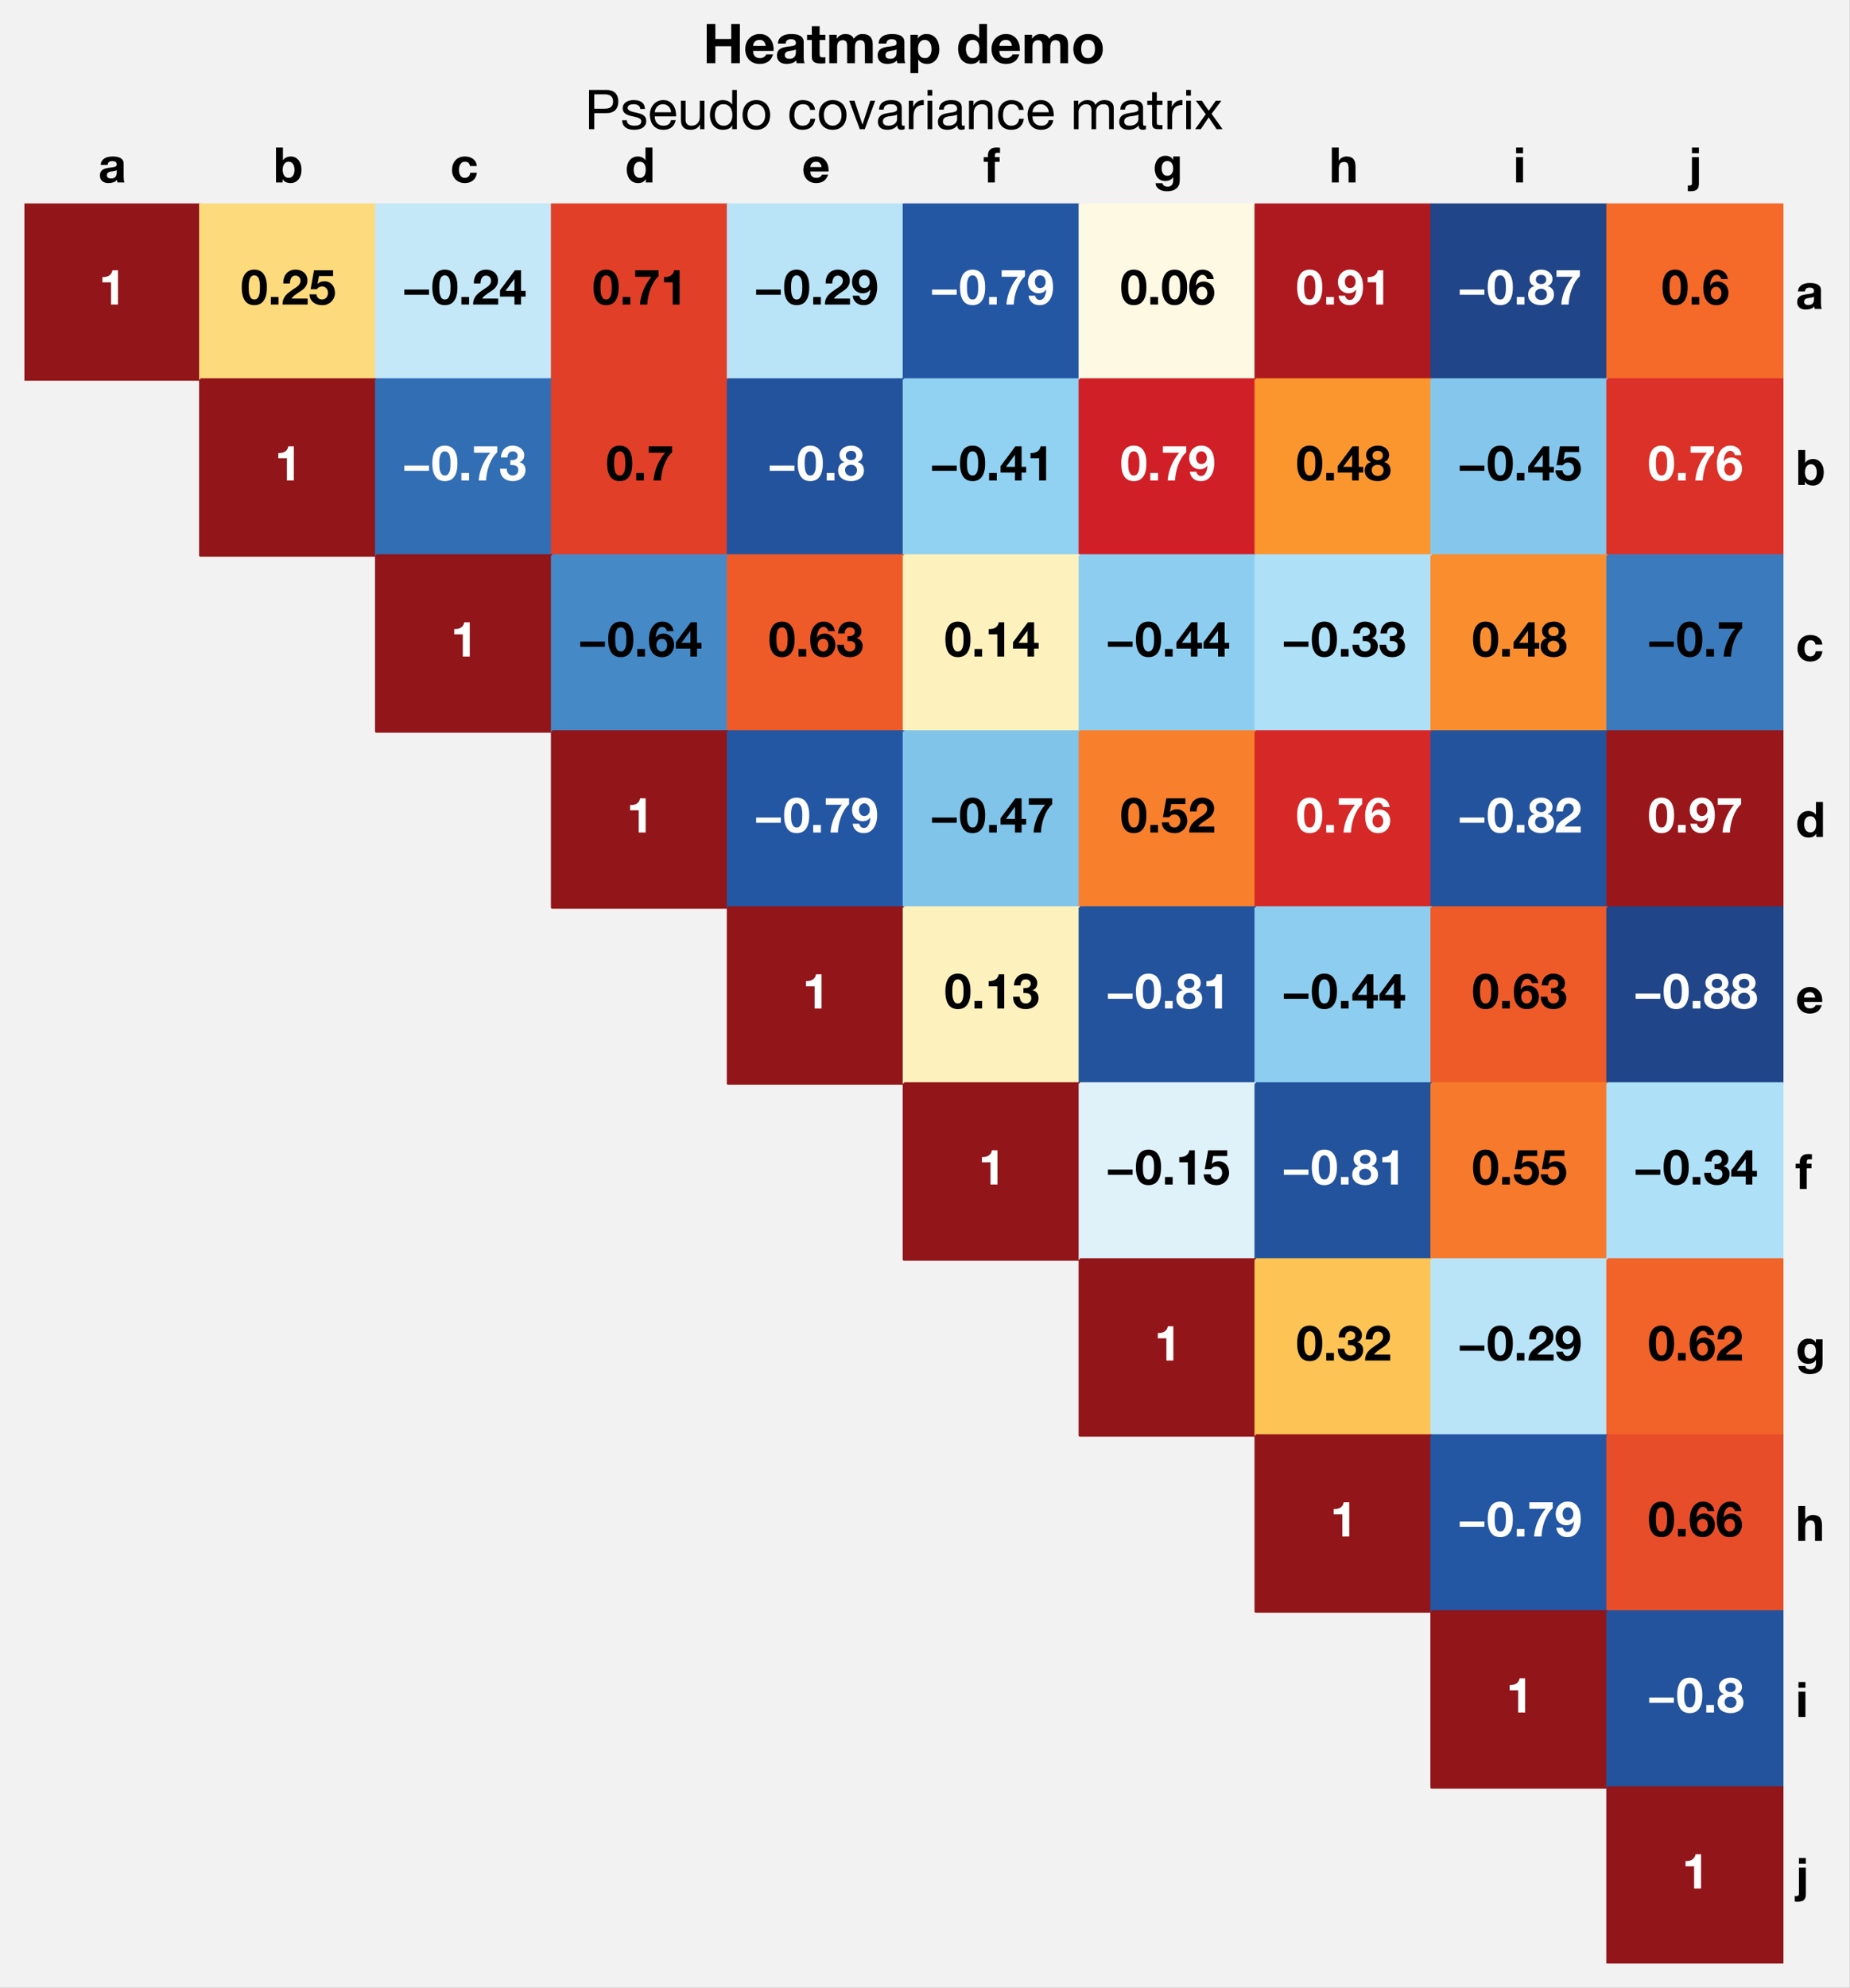 <?xml version="1.0" encoding="utf-8" standalone="no"?>
<!DOCTYPE svg PUBLIC "-//W3C//DTD SVG 1.1//EN"
  "http://www.w3.org/Graphics/SVG/1.1/DTD/svg11.dtd">
<!-- Created with matplotlib (https://matplotlib.org/) -->
<svg height="325.3pt" version="1.1" viewBox="0 0 302.9 325.3" width="302.9pt" xmlns="http://www.w3.org/2000/svg" xmlns:xlink="http://www.w3.org/1999/xlink">
 <rect x="0" y="0" width="302.9" height="325.3" fill="#333333" stroke="none"/>
 <defs>
  <style type="text/css">
*{stroke-linecap:butt;stroke-linejoin:round;}
  </style>
 </defs>
 <g id="figure_1">
  <g id="patch_1">
   <path d="M 0 325.3 
L 302.887 325.3 
L 302.887 -0.042 
L 0 -0.042 
z
" style="fill:#f2f2f2;"/>
  </g>
  <g id="axes_1">
   <g id="patch_2">
    <path d="M 4 321.3 
L 292 321.3 
L 292 33.3 
L 4 33.3 
z
" style="fill:none;opacity:0;"/>
   </g>
   <g id="QuadMesh_1">
    <path clip-path="url(#p2abb6d94ff)" d="M 4 33.3 
L 32.8 33.3 
L 32.8 62.1 
L 4 62.1 
L 4 33.3 
" style="fill:#921519;stroke:#921519;stroke-width:0.4;"/>
    <path clip-path="url(#p2abb6d94ff)" d="M 32.8 33.3 
L 61.6 33.3 
L 61.6 62.1 
L 32.8 62.1 
L 32.8 33.3 
" style="fill:#fdda7c;stroke:#fdda7c;stroke-width:0.4;"/>
    <path clip-path="url(#p2abb6d94ff)" d="M 61.6 33.3 
L 90.4 33.3 
L 90.4 62.1 
L 61.6 62.1 
L 61.6 33.3 
" style="fill:#c4e8f8;stroke:#c4e8f8;stroke-width:0.4;"/>
    <path clip-path="url(#p2abb6d94ff)" d="M 90.4 33.3 
L 119.2 33.3 
L 119.2 62.1 
L 90.4 62.1 
L 90.4 33.3 
" style="fill:#e13f28;stroke:#e13f28;stroke-width:0.4;"/>
    <path clip-path="url(#p2abb6d94ff)" d="M 119.2 33.3 
L 148 33.3 
L 148 62.1 
L 119.2 62.1 
L 119.2 33.3 
" style="fill:#b9e4f8;stroke:#b9e4f8;stroke-width:0.4;"/>
    <path clip-path="url(#p2abb6d94ff)" d="M 148 33.3 
L 176.8 33.3 
L 176.8 62.1 
L 148 62.1 
L 148 33.3 
" style="fill:#2356a3;stroke:#2356a3;stroke-width:0.4;"/>
    <path clip-path="url(#p2abb6d94ff)" d="M 176.8 33.3 
L 205.6 33.3 
L 205.6 62.1 
L 176.8 62.1 
L 176.8 33.3 
" style="fill:#fef9e3;stroke:#fef9e3;stroke-width:0.4;"/>
    <path clip-path="url(#p2abb6d94ff)" d="M 205.6 33.3 
L 234.4 33.3 
L 234.4 62.1 
L 205.6 62.1 
L 205.6 33.3 
" style="fill:#ad191f;stroke:#ad191f;stroke-width:0.4;"/>
    <path clip-path="url(#p2abb6d94ff)" d="M 234.4 33.3 
L 263.2 33.3 
L 263.2 62.1 
L 234.4 62.1 
L 234.4 33.3 
" style="fill:#204588;stroke:#204588;stroke-width:0.4;"/>
    <path clip-path="url(#p2abb6d94ff)" d="M 263.2 33.3 
L 292 33.3 
L 292 62.1 
L 263.2 62.1 
L 263.2 33.3 
" style="fill:#f56929;stroke:#f56929;stroke-width:0.4;"/>
    <path clip-path="url(#p2abb6d94ff)" d="M 4 62.1 
L 32.8 62.1 
L 32.8 90.9 
L 4 90.9 
L 4 62.1 
" style="fill:none;"/>
    <path clip-path="url(#p2abb6d94ff)" d="M 32.8 62.1 
L 61.6 62.1 
L 61.6 90.9 
L 32.8 90.9 
L 32.8 62.1 
" style="fill:#921519;stroke:#921519;stroke-width:0.4;"/>
    <path clip-path="url(#p2abb6d94ff)" d="M 61.6 62.1 
L 90.4 62.1 
L 90.4 90.9 
L 61.6 90.9 
L 61.6 62.1 
" style="fill:#326eb4;stroke:#326eb4;stroke-width:0.4;"/>
    <path clip-path="url(#p2abb6d94ff)" d="M 90.4 62.1 
L 119.2 62.1 
L 119.2 90.9 
L 90.4 90.9 
L 90.4 62.1 
" style="fill:#e13f28;stroke:#e13f28;stroke-width:0.4;"/>
    <path clip-path="url(#p2abb6d94ff)" d="M 119.2 62.1 
L 148 62.1 
L 148 90.9 
L 119.2 90.9 
L 119.2 62.1 
" style="fill:#23539d;stroke:#23539d;stroke-width:0.4;"/>
    <path clip-path="url(#p2abb6d94ff)" d="M 148 62.1 
L 176.8 62.1 
L 176.8 90.9 
L 148 90.9 
L 148 62.1 
" style="fill:#91d1f2;stroke:#91d1f2;stroke-width:0.4;"/>
    <path clip-path="url(#p2abb6d94ff)" d="M 176.8 62.1 
L 205.6 62.1 
L 205.6 90.9 
L 176.8 90.9 
L 176.8 62.1 
" style="fill:#d11f27;stroke:#d11f27;stroke-width:0.4;"/>
    <path clip-path="url(#p2abb6d94ff)" d="M 205.6 62.1 
L 234.4 62.1 
L 234.4 90.9 
L 205.6 90.9 
L 205.6 62.1 
" style="fill:#fb962f;stroke:#fb962f;stroke-width:0.4;"/>
    <path clip-path="url(#p2abb6d94ff)" d="M 234.4 62.1 
L 263.2 62.1 
L 263.2 90.9 
L 234.4 90.9 
L 234.4 62.1 
" style="fill:#85c7ec;stroke:#85c7ec;stroke-width:0.4;"/>
    <path clip-path="url(#p2abb6d94ff)" d="M 263.2 62.1 
L 292 62.1 
L 292 90.9 
L 263.2 90.9 
L 263.2 62.1 
" style="fill:#db3128;stroke:#db3128;stroke-width:0.4;"/>
    <path clip-path="url(#p2abb6d94ff)" d="M 4 90.9 
L 32.8 90.9 
L 32.8 119.7 
L 4 119.7 
L 4 90.9 
" style="fill:none;"/>
    <path clip-path="url(#p2abb6d94ff)" d="M 32.8 90.9 
L 61.6 90.9 
L 61.6 119.7 
L 32.8 119.7 
L 32.8 90.9 
" style="fill:none;"/>
    <path clip-path="url(#p2abb6d94ff)" d="M 61.6 90.9 
L 90.4 90.9 
L 90.4 119.7 
L 61.6 119.7 
L 61.6 90.9 
" style="fill:#921519;stroke:#921519;stroke-width:0.4;"/>
    <path clip-path="url(#p2abb6d94ff)" d="M 90.4 90.9 
L 119.2 90.9 
L 119.2 119.7 
L 90.4 119.7 
L 90.4 90.9 
" style="fill:#4589c7;stroke:#4589c7;stroke-width:0.4;"/>
    <path clip-path="url(#p2abb6d94ff)" d="M 119.2 90.9 
L 148 90.9 
L 148 119.7 
L 119.2 119.7 
L 119.2 90.9 
" style="fill:#ee5b29;stroke:#ee5b29;stroke-width:0.4;"/>
    <path clip-path="url(#p2abb6d94ff)" d="M 148 90.9 
L 176.8 90.9 
L 176.8 119.7 
L 148 119.7 
L 148 90.9 
" style="fill:#fdf2bd;stroke:#fdf2bd;stroke-width:0.4;"/>
    <path clip-path="url(#p2abb6d94ff)" d="M 176.8 90.9 
L 205.6 90.9 
L 205.6 119.7 
L 176.8 119.7 
L 176.8 90.9 
" style="fill:#8dcef0;stroke:#8dcef0;stroke-width:0.4;"/>
    <path clip-path="url(#p2abb6d94ff)" d="M 205.6 90.9 
L 234.4 90.9 
L 234.4 119.7 
L 205.6 119.7 
L 205.6 90.9 
" style="fill:#aee0f8;stroke:#aee0f8;stroke-width:0.4;"/>
    <path clip-path="url(#p2abb6d94ff)" d="M 234.4 90.9 
L 263.2 90.9 
L 263.2 119.7 
L 234.4 119.7 
L 234.4 90.9 
" style="fill:#fa8e2e;stroke:#fa8e2e;stroke-width:0.4;"/>
    <path clip-path="url(#p2abb6d94ff)" d="M 263.2 90.9 
L 292 90.9 
L 292 119.7 
L 263.2 119.7 
L 263.2 90.9 
" style="fill:#3b7bbd;stroke:#3b7bbd;stroke-width:0.4;"/>
    <path clip-path="url(#p2abb6d94ff)" d="M 4 119.7 
L 32.8 119.7 
L 32.8 148.5 
L 4 148.5 
L 4 119.7 
" style="fill:none;"/>
    <path clip-path="url(#p2abb6d94ff)" d="M 32.8 119.7 
L 61.6 119.7 
L 61.6 148.5 
L 32.8 148.5 
L 32.8 119.7 
" style="fill:none;"/>
    <path clip-path="url(#p2abb6d94ff)" d="M 61.6 119.7 
L 90.4 119.7 
L 90.4 148.5 
L 61.6 148.5 
L 61.6 119.7 
" style="fill:none;"/>
    <path clip-path="url(#p2abb6d94ff)" d="M 90.4 119.7 
L 119.2 119.7 
L 119.2 148.5 
L 90.4 148.5 
L 90.4 119.7 
" style="fill:#921519;stroke:#921519;stroke-width:0.4;"/>
    <path clip-path="url(#p2abb6d94ff)" d="M 119.2 119.7 
L 148 119.7 
L 148 148.5 
L 119.2 148.5 
L 119.2 119.7 
" style="fill:#2356a3;stroke:#2356a3;stroke-width:0.4;"/>
    <path clip-path="url(#p2abb6d94ff)" d="M 148 119.7 
L 176.8 119.7 
L 176.8 148.5 
L 148 148.5 
L 148 119.7 
" style="fill:#80c4ea;stroke:#80c4ea;stroke-width:0.4;"/>
    <path clip-path="url(#p2abb6d94ff)" d="M 176.8 119.7 
L 205.6 119.7 
L 205.6 148.5 
L 176.8 148.5 
L 176.8 119.7 
" style="fill:#f8802c;stroke:#f8802c;stroke-width:0.4;"/>
    <path clip-path="url(#p2abb6d94ff)" d="M 205.6 119.7 
L 234.4 119.7 
L 234.4 148.5 
L 205.6 148.5 
L 205.6 119.7 
" style="fill:#d72828;stroke:#d72828;stroke-width:0.4;"/>
    <path clip-path="url(#p2abb6d94ff)" d="M 234.4 119.7 
L 263.2 119.7 
L 263.2 148.5 
L 234.4 148.5 
L 234.4 119.7 
" style="fill:#23539d;stroke:#23539d;stroke-width:0.4;"/>
    <path clip-path="url(#p2abb6d94ff)" d="M 263.2 119.7 
L 292 119.7 
L 292 148.5 
L 263.2 148.5 
L 263.2 119.7 
" style="fill:#99161b;stroke:#99161b;stroke-width:0.4;"/>
    <path clip-path="url(#p2abb6d94ff)" d="M 4 148.5 
L 32.8 148.5 
L 32.8 177.3 
L 4 177.3 
L 4 148.5 
" style="fill:none;"/>
    <path clip-path="url(#p2abb6d94ff)" d="M 32.8 148.5 
L 61.6 148.5 
L 61.6 177.3 
L 32.8 177.3 
L 32.8 148.5 
" style="fill:none;"/>
    <path clip-path="url(#p2abb6d94ff)" d="M 61.6 148.5 
L 90.4 148.5 
L 90.4 177.3 
L 61.6 177.3 
L 61.6 148.5 
" style="fill:none;"/>
    <path clip-path="url(#p2abb6d94ff)" d="M 90.4 148.5 
L 119.2 148.5 
L 119.2 177.3 
L 90.4 177.3 
L 90.4 148.5 
" style="fill:none;"/>
    <path clip-path="url(#p2abb6d94ff)" d="M 119.2 148.5 
L 148 148.5 
L 148 177.3 
L 119.2 177.3 
L 119.2 148.5 
" style="fill:#921519;stroke:#921519;stroke-width:0.4;"/>
    <path clip-path="url(#p2abb6d94ff)" d="M 148 148.5 
L 176.8 148.5 
L 176.8 177.3 
L 148 177.3 
L 148 148.5 
" style="fill:#fdf2bd;stroke:#fdf2bd;stroke-width:0.4;"/>
    <path clip-path="url(#p2abb6d94ff)" d="M 176.8 148.5 
L 205.6 148.5 
L 205.6 177.3 
L 176.8 177.3 
L 176.8 148.5 
" style="fill:#23539d;stroke:#23539d;stroke-width:0.4;"/>
    <path clip-path="url(#p2abb6d94ff)" d="M 205.6 148.5 
L 234.4 148.5 
L 234.4 177.3 
L 205.6 177.3 
L 205.6 148.5 
" style="fill:#8dcef0;stroke:#8dcef0;stroke-width:0.4;"/>
    <path clip-path="url(#p2abb6d94ff)" d="M 234.4 148.5 
L 263.2 148.5 
L 263.2 177.3 
L 234.4 177.3 
L 234.4 148.5 
" style="fill:#ee5b29;stroke:#ee5b29;stroke-width:0.4;"/>
    <path clip-path="url(#p2abb6d94ff)" d="M 263.2 148.5 
L 292 148.5 
L 292 177.3 
L 263.2 177.3 
L 263.2 148.5 
" style="fill:#204588;stroke:#204588;stroke-width:0.4;"/>
    <path clip-path="url(#p2abb6d94ff)" d="M 4 177.3 
L 32.8 177.3 
L 32.8 206.1 
L 4 206.1 
L 4 177.3 
" style="fill:none;"/>
    <path clip-path="url(#p2abb6d94ff)" d="M 32.8 177.3 
L 61.6 177.3 
L 61.6 206.1 
L 32.8 206.1 
L 32.8 177.3 
" style="fill:none;"/>
    <path clip-path="url(#p2abb6d94ff)" d="M 61.6 177.3 
L 90.4 177.3 
L 90.4 206.1 
L 61.6 206.1 
L 61.6 177.3 
" style="fill:none;"/>
    <path clip-path="url(#p2abb6d94ff)" d="M 90.4 177.3 
L 119.2 177.3 
L 119.2 206.1 
L 90.4 206.1 
L 90.4 177.3 
" style="fill:none;"/>
    <path clip-path="url(#p2abb6d94ff)" d="M 119.2 177.3 
L 148 177.3 
L 148 206.1 
L 119.2 206.1 
L 119.2 177.3 
" style="fill:none;"/>
    <path clip-path="url(#p2abb6d94ff)" d="M 148 177.3 
L 176.8 177.3 
L 176.8 206.1 
L 148 206.1 
L 148 177.3 
" style="fill:#921519;stroke:#921519;stroke-width:0.4;"/>
    <path clip-path="url(#p2abb6d94ff)" d="M 176.8 177.3 
L 205.6 177.3 
L 205.6 206.1 
L 176.8 206.1 
L 176.8 177.3 
" style="fill:#dff2fa;stroke:#dff2fa;stroke-width:0.4;"/>
    <path clip-path="url(#p2abb6d94ff)" d="M 205.6 177.3 
L 234.4 177.3 
L 234.4 206.1 
L 205.6 206.1 
L 205.6 177.3 
" style="fill:#23539d;stroke:#23539d;stroke-width:0.4;"/>
    <path clip-path="url(#p2abb6d94ff)" d="M 234.4 177.3 
L 263.2 177.3 
L 263.2 206.1 
L 234.4 206.1 
L 234.4 177.3 
" style="fill:#f7792b;stroke:#f7792b;stroke-width:0.4;"/>
    <path clip-path="url(#p2abb6d94ff)" d="M 263.2 177.3 
L 292 177.3 
L 292 206.1 
L 263.2 206.1 
L 263.2 177.3 
" style="fill:#aee0f8;stroke:#aee0f8;stroke-width:0.4;"/>
    <path clip-path="url(#p2abb6d94ff)" d="M 4 206.1 
L 32.8 206.1 
L 32.8 234.9 
L 4 234.9 
L 4 206.1 
" style="fill:none;"/>
    <path clip-path="url(#p2abb6d94ff)" d="M 32.8 206.1 
L 61.6 206.1 
L 61.6 234.9 
L 32.8 234.9 
L 32.8 206.1 
" style="fill:none;"/>
    <path clip-path="url(#p2abb6d94ff)" d="M 61.6 206.1 
L 90.4 206.1 
L 90.4 234.9 
L 61.6 234.9 
L 61.6 206.1 
" style="fill:none;"/>
    <path clip-path="url(#p2abb6d94ff)" d="M 90.4 206.1 
L 119.2 206.1 
L 119.2 234.9 
L 90.4 234.9 
L 90.4 206.1 
" style="fill:none;"/>
    <path clip-path="url(#p2abb6d94ff)" d="M 119.2 206.1 
L 148 206.1 
L 148 234.9 
L 119.2 234.9 
L 119.2 206.1 
" style="fill:none;"/>
    <path clip-path="url(#p2abb6d94ff)" d="M 148 206.1 
L 176.8 206.1 
L 176.8 234.9 
L 148 234.9 
L 148 206.1 
" style="fill:none;"/>
    <path clip-path="url(#p2abb6d94ff)" d="M 176.8 206.1 
L 205.6 206.1 
L 205.6 234.9 
L 176.8 234.9 
L 176.8 206.1 
" style="fill:#921519;stroke:#921519;stroke-width:0.4;"/>
    <path clip-path="url(#p2abb6d94ff)" d="M 205.6 206.1 
L 234.4 206.1 
L 234.4 234.9 
L 205.6 234.9 
L 205.6 206.1 
" style="fill:#fdc455;stroke:#fdc455;stroke-width:0.4;"/>
    <path clip-path="url(#p2abb6d94ff)" d="M 234.4 206.1 
L 263.2 206.1 
L 263.2 234.9 
L 234.4 234.9 
L 234.4 206.1 
" style="fill:#b9e4f8;stroke:#b9e4f8;stroke-width:0.4;"/>
    <path clip-path="url(#p2abb6d94ff)" d="M 263.2 206.1 
L 292 206.1 
L 292 234.9 
L 263.2 234.9 
L 263.2 206.1 
" style="fill:#f26329;stroke:#f26329;stroke-width:0.4;"/>
    <path clip-path="url(#p2abb6d94ff)" d="M 4 234.9 
L 32.8 234.9 
L 32.8 263.7 
L 4 263.7 
L 4 234.9 
" style="fill:none;"/>
    <path clip-path="url(#p2abb6d94ff)" d="M 32.8 234.9 
L 61.6 234.9 
L 61.6 263.7 
L 32.8 263.7 
L 32.8 234.9 
" style="fill:none;"/>
    <path clip-path="url(#p2abb6d94ff)" d="M 61.6 234.9 
L 90.4 234.9 
L 90.4 263.7 
L 61.6 263.7 
L 61.6 234.9 
" style="fill:none;"/>
    <path clip-path="url(#p2abb6d94ff)" d="M 90.4 234.9 
L 119.2 234.9 
L 119.2 263.7 
L 90.4 263.7 
L 90.4 234.9 
" style="fill:none;"/>
    <path clip-path="url(#p2abb6d94ff)" d="M 119.2 234.9 
L 148 234.9 
L 148 263.7 
L 119.2 263.7 
L 119.2 234.9 
" style="fill:none;"/>
    <path clip-path="url(#p2abb6d94ff)" d="M 148 234.9 
L 176.8 234.9 
L 176.8 263.7 
L 148 263.7 
L 148 234.9 
" style="fill:none;"/>
    <path clip-path="url(#p2abb6d94ff)" d="M 176.8 234.9 
L 205.6 234.9 
L 205.6 263.7 
L 176.8 263.7 
L 176.8 234.9 
" style="fill:none;"/>
    <path clip-path="url(#p2abb6d94ff)" d="M 205.6 234.9 
L 234.4 234.9 
L 234.4 263.7 
L 205.6 263.7 
L 205.6 234.9 
" style="fill:#921519;stroke:#921519;stroke-width:0.4;"/>
    <path clip-path="url(#p2abb6d94ff)" d="M 234.4 234.9 
L 263.2 234.9 
L 263.2 263.7 
L 234.4 263.7 
L 234.4 234.9 
" style="fill:#2356a3;stroke:#2356a3;stroke-width:0.4;"/>
    <path clip-path="url(#p2abb6d94ff)" d="M 263.2 234.9 
L 292 234.9 
L 292 263.7 
L 263.2 263.7 
L 263.2 234.9 
" style="fill:#e84d29;stroke:#e84d29;stroke-width:0.4;"/>
    <path clip-path="url(#p2abb6d94ff)" d="M 4 263.7 
L 32.8 263.7 
L 32.8 292.5 
L 4 292.5 
L 4 263.7 
" style="fill:none;"/>
    <path clip-path="url(#p2abb6d94ff)" d="M 32.8 263.7 
L 61.6 263.7 
L 61.6 292.5 
L 32.8 292.5 
L 32.8 263.7 
" style="fill:none;"/>
    <path clip-path="url(#p2abb6d94ff)" d="M 61.6 263.7 
L 90.4 263.7 
L 90.4 292.5 
L 61.6 292.5 
L 61.6 263.7 
" style="fill:none;"/>
    <path clip-path="url(#p2abb6d94ff)" d="M 90.4 263.7 
L 119.2 263.7 
L 119.2 292.5 
L 90.4 292.5 
L 90.4 263.7 
" style="fill:none;"/>
    <path clip-path="url(#p2abb6d94ff)" d="M 119.2 263.7 
L 148 263.7 
L 148 292.5 
L 119.2 292.5 
L 119.2 263.7 
" style="fill:none;"/>
    <path clip-path="url(#p2abb6d94ff)" d="M 148 263.7 
L 176.8 263.7 
L 176.8 292.5 
L 148 292.5 
L 148 263.7 
" style="fill:none;"/>
    <path clip-path="url(#p2abb6d94ff)" d="M 176.8 263.7 
L 205.6 263.7 
L 205.6 292.5 
L 176.8 292.5 
L 176.8 263.7 
" style="fill:none;"/>
    <path clip-path="url(#p2abb6d94ff)" d="M 205.6 263.7 
L 234.4 263.7 
L 234.4 292.5 
L 205.6 292.5 
L 205.6 263.7 
" style="fill:none;"/>
    <path clip-path="url(#p2abb6d94ff)" d="M 234.4 263.7 
L 263.2 263.7 
L 263.2 292.5 
L 234.4 292.5 
L 234.4 263.7 
" style="fill:#921519;stroke:#921519;stroke-width:0.4;"/>
    <path clip-path="url(#p2abb6d94ff)" d="M 263.2 263.7 
L 292 263.7 
L 292 292.5 
L 263.2 292.5 
L 263.2 263.7 
" style="fill:#23539d;stroke:#23539d;stroke-width:0.4;"/>
    <path clip-path="url(#p2abb6d94ff)" d="M 4 292.5 
L 32.8 292.5 
L 32.8 321.3 
L 4 321.3 
L 4 292.5 
" style="fill:none;"/>
    <path clip-path="url(#p2abb6d94ff)" d="M 32.8 292.5 
L 61.6 292.5 
L 61.6 321.3 
L 32.8 321.3 
L 32.8 292.5 
" style="fill:none;"/>
    <path clip-path="url(#p2abb6d94ff)" d="M 61.6 292.5 
L 90.4 292.5 
L 90.4 321.3 
L 61.6 321.3 
L 61.6 292.5 
" style="fill:none;"/>
    <path clip-path="url(#p2abb6d94ff)" d="M 90.4 292.5 
L 119.2 292.5 
L 119.2 321.3 
L 90.4 321.3 
L 90.4 292.5 
" style="fill:none;"/>
    <path clip-path="url(#p2abb6d94ff)" d="M 119.2 292.5 
L 148 292.5 
L 148 321.3 
L 119.2 321.3 
L 119.2 292.5 
" style="fill:none;"/>
    <path clip-path="url(#p2abb6d94ff)" d="M 148 292.5 
L 176.8 292.5 
L 176.8 321.3 
L 148 321.3 
L 148 292.5 
" style="fill:none;"/>
    <path clip-path="url(#p2abb6d94ff)" d="M 176.8 292.5 
L 205.6 292.5 
L 205.6 321.3 
L 176.8 321.3 
L 176.8 292.5 
" style="fill:none;"/>
    <path clip-path="url(#p2abb6d94ff)" d="M 205.6 292.5 
L 234.4 292.5 
L 234.4 321.3 
L 205.6 321.3 
L 205.6 292.5 
" style="fill:none;"/>
    <path clip-path="url(#p2abb6d94ff)" d="M 234.4 292.5 
L 263.2 292.5 
L 263.2 321.3 
L 234.4 321.3 
L 234.4 292.5 
" style="fill:none;"/>
    <path clip-path="url(#p2abb6d94ff)" d="M 263.2 292.5 
L 292 292.5 
L 292 321.3 
L 263.2 321.3 
L 263.2 292.5 
" style="fill:#921519;stroke:#921519;stroke-width:0.4;"/>
   </g>
   <g id="matplotlib.axis_1">
    <g id="xtick_1">
     <g id="line2d_1"/>
     <g id="text_1">
      <!-- a -->
      <defs>
       <path d="M 4.797 35.797 
Q 5.094 40.797 7.297 44.094 
Q 9.5 47.406 12.891 49.406 
Q 16.297 51.406 20.547 52.25 
Q 24.797 53.094 29.094 53.094 
Q 33 53.094 37 52.547 
Q 41 52 44.297 50.391 
Q 47.594 48.797 49.688 45.938 
Q 51.797 43.094 51.797 38.406 
L 51.797 11.5 
Q 51.797 8 52.188 4.797 
Q 52.594 1.594 53.594 0 
L 39.203 0 
Q 38.797 1.203 38.547 2.453 
Q 38.297 3.703 38.203 5 
Q 34.797 1.5 30.188 0.094 
Q 25.594 -1.297 20.797 -1.297 
Q 17.094 -1.297 13.891 -0.391 
Q 10.703 0.5 8.297 2.391 
Q 5.906 4.297 4.547 7.188 
Q 3.203 10.094 3.203 14.094 
Q 3.203 18.5 4.75 21.344 
Q 6.297 24.203 8.75 25.891 
Q 11.203 27.594 14.344 28.438 
Q 17.5 29.297 20.703 29.797 
Q 23.906 30.297 27 30.594 
Q 30.094 30.906 32.5 31.5 
Q 34.906 32.094 36.297 33.25 
Q 37.703 34.406 37.594 36.594 
Q 37.594 38.906 36.844 40.25 
Q 36.094 41.594 34.844 42.344 
Q 33.594 43.094 31.938 43.344 
Q 30.297 43.594 28.406 43.594 
Q 24.203 43.594 21.797 41.797 
Q 19.406 40 19 35.797 
z
M 37.594 25.297 
Q 36.703 24.5 35.344 24.047 
Q 34 23.594 32.453 23.297 
Q 30.906 23 29.203 22.797 
Q 27.5 22.594 25.797 22.297 
Q 24.203 22 22.641 21.5 
Q 21.094 21 19.938 20.141 
Q 18.797 19.297 18.094 18 
Q 17.406 16.703 17.406 14.703 
Q 17.406 12.797 18.094 11.5 
Q 18.797 10.203 20 9.453 
Q 21.203 8.703 22.797 8.391 
Q 24.406 8.094 26.094 8.094 
Q 30.297 8.094 32.594 9.5 
Q 34.906 10.906 36 12.844 
Q 37.094 14.797 37.344 16.797 
Q 37.594 18.797 37.594 20 
z
" id="HelveticaNeue-Bold-97"/>
      </defs>
      <g transform="translate(16.104 29.852)scale(0.08 -0.08)">
       <use xlink:href="#HelveticaNeue-Bold-97"/>
      </g>
     </g>
    </g>
    <g id="xtick_2">
     <g id="line2d_2"/>
     <g id="text_2">
      <!-- b -->
      <defs>
       <path d="M 43.297 25.797 
Q 43.297 22.594 42.594 19.594 
Q 41.906 16.594 40.406 14.297 
Q 38.906 12 36.656 10.641 
Q 34.406 9.297 31.203 9.297 
Q 28.094 9.297 25.797 10.641 
Q 23.5 12 22 14.297 
Q 20.5 16.594 19.797 19.594 
Q 19.094 22.594 19.094 25.797 
Q 19.094 29.094 19.797 32.094 
Q 20.5 35.094 22 37.391 
Q 23.5 39.703 25.797 41.047 
Q 28.094 42.406 31.203 42.406 
Q 34.406 42.406 36.656 41.047 
Q 38.906 39.703 40.406 37.391 
Q 41.906 35.094 42.594 32.094 
Q 43.297 29.094 43.297 25.797 
z
M 5.406 71.406 
L 5.406 0 
L 18.906 0 
L 18.906 6.594 
L 19.094 6.594 
Q 21.406 2.297 25.906 0.5 
Q 30.406 -1.297 36.094 -1.297 
Q 40 -1.297 43.797 0.297 
Q 47.594 1.906 50.641 5.203 
Q 53.703 8.5 55.594 13.641 
Q 57.5 18.797 57.5 25.906 
Q 57.5 33 55.594 38.141 
Q 53.703 43.297 50.641 46.594 
Q 47.594 49.906 43.797 51.5 
Q 40 53.094 36.094 53.094 
Q 31.297 53.094 26.844 51.25 
Q 22.406 49.406 19.797 45.406 
L 19.594 45.406 
L 19.594 71.406 
z
" id="HelveticaNeue-Bold-98"/>
      </defs>
      <g transform="translate(44.756 29.852)scale(0.08 -0.08)">
       <use xlink:href="#HelveticaNeue-Bold-98"/>
      </g>
     </g>
    </g>
    <g id="xtick_3">
     <g id="line2d_3"/>
     <g id="text_3">
      <!-- c -->
      <defs>
       <path d="M 40.594 33.5 
L 54.5 33.5 
Q 54.203 38.5 52.094 42.141 
Q 50 45.797 46.641 48.25 
Q 43.297 50.703 39.047 51.891 
Q 34.797 53.094 30.203 53.094 
Q 23.906 53.094 19 51 
Q 14.094 48.906 10.688 45.156 
Q 7.297 41.406 5.547 36.25 
Q 3.797 31.094 3.797 25.094 
Q 3.797 19.297 5.688 14.438 
Q 7.594 9.594 11 6.094 
Q 14.406 2.594 19.25 0.641 
Q 24.094 -1.297 29.906 -1.297 
Q 40.203 -1.297 46.797 4.094 
Q 53.406 9.5 54.797 19.797 
L 41.094 19.797 
Q 40.406 15 37.656 12.141 
Q 34.906 9.297 29.797 9.297 
Q 26.5 9.297 24.203 10.797 
Q 21.906 12.297 20.547 14.641 
Q 19.203 17 18.594 19.891 
Q 18 22.797 18 25.594 
Q 18 28.5 18.594 31.453 
Q 19.203 34.406 20.641 36.844 
Q 22.094 39.297 24.391 40.844 
Q 26.703 42.406 30.094 42.406 
Q 39.203 42.406 40.594 33.5 
z
" id="HelveticaNeue-Bold-99"/>
      </defs>
      <g transform="translate(73.704 29.852)scale(0.08 -0.08)">
       <use xlink:href="#HelveticaNeue-Bold-99"/>
      </g>
     </g>
    </g>
    <g id="xtick_4">
     <g id="line2d_4"/>
     <g id="text_4">
      <!-- d -->
      <defs>
       <path d="M 42.094 26 
Q 42.094 22.797 41.5 19.797 
Q 40.906 16.797 39.5 14.438 
Q 38.094 12.094 35.75 10.688 
Q 33.406 9.297 29.906 9.297 
Q 26.594 9.297 24.25 10.75 
Q 21.906 12.203 20.344 14.547 
Q 18.797 16.906 18.094 19.906 
Q 17.406 22.906 17.406 25.906 
Q 17.406 29.094 18.047 32.047 
Q 18.703 35 20.141 37.297 
Q 21.594 39.594 24 41 
Q 26.406 42.406 29.906 42.406 
Q 33.406 42.406 35.703 41 
Q 38 39.594 39.453 37.344 
Q 40.906 35.094 41.5 32.141 
Q 42.094 29.203 42.094 26 
z
M 42.297 6.594 
L 42.297 0 
L 55.797 0 
L 55.797 71.406 
L 41.594 71.406 
L 41.594 45.406 
L 41.406 45.406 
Q 39 49.203 34.844 51.141 
Q 30.703 53.094 26.094 53.094 
Q 20.406 53.094 16.094 50.844 
Q 11.797 48.594 8.938 44.891 
Q 6.094 41.203 4.641 36.344 
Q 3.203 31.5 3.203 26.297 
Q 3.203 20.906 4.641 15.906 
Q 6.094 10.906 8.938 7.047 
Q 11.797 3.203 16.188 0.953 
Q 20.594 -1.297 26.406 -1.297 
Q 31.5 -1.297 35.547 0.547 
Q 39.594 2.406 42.094 6.594 
z
" id="HelveticaNeue-Bold-100"/>
      </defs>
      <g transform="translate(102.356 29.852)scale(0.08 -0.08)">
       <use xlink:href="#HelveticaNeue-Bold-100"/>
      </g>
     </g>
    </g>
    <g id="xtick_5">
     <g id="line2d_5"/>
     <g id="text_5">
      <!-- e -->
      <defs>
       <path d="M 40.203 31.406 
L 17.094 31.406 
Q 17.203 32.906 17.75 34.797 
Q 18.297 36.703 19.641 38.391 
Q 21 40.094 23.25 41.25 
Q 25.5 42.406 28.906 42.406 
Q 34.094 42.406 36.641 39.594 
Q 39.203 36.797 40.203 31.406 
z
M 17.094 22.406 
L 54.406 22.406 
Q 54.797 28.406 53.391 33.906 
Q 52 39.406 48.844 43.703 
Q 45.703 48 40.797 50.547 
Q 35.906 53.094 29.297 53.094 
Q 23.406 53.094 18.547 51 
Q 13.703 48.906 10.203 45.25 
Q 6.703 41.594 4.797 36.594 
Q 2.906 31.594 2.906 25.797 
Q 2.906 19.797 4.75 14.797 
Q 6.594 9.797 10 6.188 
Q 13.406 2.594 18.297 0.641 
Q 23.203 -1.297 29.297 -1.297 
Q 38.094 -1.297 44.297 2.703 
Q 50.5 6.703 53.5 16 
L 41 16 
Q 40.297 13.594 37.188 11.438 
Q 34.094 9.297 29.797 9.297 
Q 23.797 9.297 20.594 12.391 
Q 17.406 15.5 17.094 22.406 
z
" id="HelveticaNeue-Bold-101"/>
      </defs>
      <g transform="translate(131.304 29.852)scale(0.08 -0.08)">
       <use xlink:href="#HelveticaNeue-Bold-101"/>
      </g>
     </g>
    </g>
    <g id="xtick_6">
     <g id="line2d_6"/>
     <g id="text_6">
      <!-- f -->
      <defs>
       <path d="M 8.5 42.203 
L 8.5 0 
L 22.703 0 
L 22.703 42.203 
L 32.5 42.203 
L 32.5 51.703 
L 22.703 51.703 
L 22.703 54.797 
Q 22.703 58 23.953 59.344 
Q 25.203 60.703 28.094 60.703 
Q 30.797 60.703 33.297 60.406 
L 33.297 71 
Q 31.5 71.094 29.594 71.25 
Q 27.703 71.406 25.797 71.406 
Q 17.094 71.406 12.797 67 
Q 8.5 62.594 8.5 55.703 
L 8.5 51.703 
L 0 51.703 
L 0 42.203 
z
" id="HelveticaNeue-Bold-102"/>
      </defs>
      <g transform="translate(161.068 29.852)scale(0.08 -0.08)">
       <use xlink:href="#HelveticaNeue-Bold-102"/>
      </g>
     </g>
    </g>
    <g id="xtick_7">
     <g id="line2d_7"/>
     <g id="text_7">
      <!-- g -->
      <defs>
       <path d="M 29.5 12.203 
Q 26.203 12.203 24 13.594 
Q 21.797 15 20.438 17.203 
Q 19.094 19.406 18.547 22.156 
Q 18 24.906 18 27.703 
Q 18 30.594 18.641 33.25 
Q 19.297 35.906 20.75 37.953 
Q 22.203 40 24.344 41.203 
Q 26.5 42.406 29.5 42.406 
Q 33 42.406 35.297 41.094 
Q 37.594 39.797 39 37.594 
Q 40.406 35.406 41 32.547 
Q 41.594 29.703 41.594 26.5 
Q 41.594 23.703 40.844 21.141 
Q 40.094 18.594 38.594 16.594 
Q 37.094 14.594 34.797 13.391 
Q 32.5 12.203 29.5 12.203 
z
M 55.094 3.297 
L 55.094 51.703 
L 41.594 51.703 
L 41.594 44.797 
L 41.406 44.797 
Q 38.797 49.297 34.938 51.188 
Q 31.094 53.094 26 53.094 
Q 20.594 53.094 16.438 51 
Q 12.297 48.906 9.5 45.344 
Q 6.703 41.797 5.25 37.141 
Q 3.797 32.5 3.797 27.5 
Q 3.797 22.203 5.047 17.453 
Q 6.297 12.703 9 9.141 
Q 11.703 5.594 15.891 3.547 
Q 20.094 1.5 25.906 1.5 
Q 30.594 1.5 34.844 3.453 
Q 39.094 5.406 41.406 9.5 
L 41.594 9.5 
L 41.594 2.703 
Q 41.703 -2.797 38.953 -6.391 
Q 36.203 -10 30.203 -10 
Q 26.406 -10 23.5 -8.453 
Q 20.594 -6.906 19.594 -2.906 
L 5.5 -2.906 
Q 5.797 -7.297 7.938 -10.438 
Q 10.094 -13.594 13.344 -15.594 
Q 16.594 -17.594 20.547 -18.547 
Q 24.5 -19.5 28.297 -19.5 
Q 37.203 -19.5 42.5 -17.094 
Q 47.797 -14.703 50.594 -11.25 
Q 53.406 -7.797 54.25 -3.797 
Q 55.094 0.203 55.094 3.297 
z
" id="HelveticaNeue-Bold-103"/>
      </defs>
      <g transform="translate(188.756 29.74)scale(0.08 -0.08)">
       <use xlink:href="#HelveticaNeue-Bold-103"/>
      </g>
     </g>
    </g>
    <g id="xtick_8">
     <g id="line2d_8"/>
     <g id="text_8">
      <!-- h -->
      <defs>
       <path d="M 5.406 71.406 
L 5.406 0 
L 19.594 0 
L 19.594 27.094 
Q 19.594 35 22.188 38.453 
Q 24.797 41.906 30.594 41.906 
Q 35.703 41.906 37.703 38.75 
Q 39.703 35.594 39.703 29.203 
L 39.703 0 
L 53.906 0 
L 53.906 31.797 
Q 53.906 36.594 53.047 40.547 
Q 52.203 44.5 50.094 47.25 
Q 48 50 44.344 51.547 
Q 40.703 53.094 35 53.094 
Q 31 53.094 26.797 51.047 
Q 22.594 49 19.906 44.5 
L 19.594 44.5 
L 19.594 71.406 
z
" id="HelveticaNeue-Bold-104"/>
      </defs>
      <g transform="translate(217.628 29.852)scale(0.08 -0.08)">
       <use xlink:href="#HelveticaNeue-Bold-104"/>
      </g>
     </g>
    </g>
    <g id="xtick_9">
     <g id="line2d_9"/>
     <g id="text_9">
      <!-- i -->
      <defs>
       <path d="M 20 59.703 
L 20 71.406 
L 5.797 71.406 
L 5.797 59.703 
z
M 5.797 51.703 
L 5.797 0 
L 20 0 
L 20 51.703 
z
" id="HelveticaNeue-Bold-105"/>
      </defs>
      <g transform="translate(247.768 29.852)scale(0.08 -0.08)">
       <use xlink:href="#HelveticaNeue-Bold-105"/>
      </g>
     </g>
    </g>
    <g id="xtick_10">
     <g id="line2d_10"/>
     <g id="text_10">
      <!-- j -->
      <defs>
       <path d="M 20.906 59.703 
L 20.906 71.406 
L 6.703 71.406 
L 6.703 59.703 
z
M -1.797 -6 
L -1.797 -17.703 
Q 0.203 -18.094 2.703 -18.094 
Q 8.094 -18.094 11.594 -17.141 
Q 15.094 -16.203 17.141 -14.25 
Q 19.203 -12.297 20.047 -9.391 
Q 20.906 -6.5 20.906 -2.5 
L 20.906 51.703 
L 6.703 51.703 
L 6.703 -1.797 
Q 6.703 -4.703 5.047 -5.547 
Q 3.406 -6.406 1.203 -6.406 
Q -0.703 -6.406 -1.797 -6 
z
" id="HelveticaNeue-Bold-106"/>
      </defs>
      <g transform="translate(276.488 29.852)scale(0.08 -0.08)">
       <use xlink:href="#HelveticaNeue-Bold-106"/>
      </g>
     </g>
    </g>
   </g>
   <g id="matplotlib.axis_2">
    <g id="ytick_1">
     <g id="line2d_11"/>
     <g id="text_11">
      <!-- a -->
      <g transform="translate(294 50.556)scale(0.08 -0.08)">
       <use xlink:href="#HelveticaNeue-Bold-97"/>
      </g>
     </g>
    </g>
    <g id="ytick_2">
     <g id="line2d_12"/>
     <g id="text_12">
      <!-- b -->
      <g transform="translate(294 79.356)scale(0.08 -0.08)">
       <use xlink:href="#HelveticaNeue-Bold-98"/>
      </g>
     </g>
    </g>
    <g id="ytick_3">
     <g id="line2d_13"/>
     <g id="text_13">
      <!-- c -->
      <g transform="translate(294 108.156)scale(0.08 -0.08)">
       <use xlink:href="#HelveticaNeue-Bold-99"/>
      </g>
     </g>
    </g>
    <g id="ytick_4">
     <g id="line2d_14"/>
     <g id="text_14">
      <!-- d -->
      <g transform="translate(294 136.956)scale(0.08 -0.08)">
       <use xlink:href="#HelveticaNeue-Bold-100"/>
      </g>
     </g>
    </g>
    <g id="ytick_5">
     <g id="line2d_15"/>
     <g id="text_15">
      <!-- e -->
      <g transform="translate(294 165.756)scale(0.08 -0.08)">
       <use xlink:href="#HelveticaNeue-Bold-101"/>
      </g>
     </g>
    </g>
    <g id="ytick_6">
     <g id="line2d_16"/>
     <g id="text_16">
      <!-- f -->
      <g transform="translate(294 194.556)scale(0.08 -0.08)">
       <use xlink:href="#HelveticaNeue-Bold-102"/>
      </g>
     </g>
    </g>
    <g id="ytick_7">
     <g id="line2d_17"/>
     <g id="text_17">
      <!-- g -->
      <g transform="translate(294 223.3)scale(0.08 -0.08)">
       <use xlink:href="#HelveticaNeue-Bold-103"/>
      </g>
     </g>
    </g>
    <g id="ytick_8">
     <g id="line2d_18"/>
     <g id="text_18">
      <!-- h -->
      <g transform="translate(294 252.156)scale(0.08 -0.08)">
       <use xlink:href="#HelveticaNeue-Bold-104"/>
      </g>
     </g>
    </g>
    <g id="ytick_9">
     <g id="line2d_19"/>
     <g id="text_19">
      <!-- i -->
      <g transform="translate(294 280.956)scale(0.08 -0.08)">
       <use xlink:href="#HelveticaNeue-Bold-105"/>
      </g>
     </g>
    </g>
    <g id="ytick_10">
     <g id="line2d_20"/>
     <g id="text_20">
      <!-- j -->
      <g transform="translate(294 309.756)scale(0.08 -0.08)">
       <use xlink:href="#HelveticaNeue-Bold-106"/>
      </g>
     </g>
    </g>
   </g>
   <g id="patch_3">
    <path d="M 292 321.3 
L 292 33.3 
" style="fill:none;"/>
   </g>
   <g id="patch_4">
    <path d="M 4 33.3 
L 292 33.3 
" style="fill:none;"/>
   </g>
   <g id="text_21">
    <!-- 1 -->
    <defs>
     <path d="M 39.203 0 
L 39.203 70 
L 27.906 70 
Q 27.297 66 25.391 63.297 
Q 23.5 60.594 20.75 58.938 
Q 18 57.297 14.547 56.641 
Q 11.094 56 7.406 56.094 
L 7.406 45.406 
L 25 45.406 
L 25 0 
z
" id="HelveticaNeue-Bold-49"/>
    </defs>
    <g style="fill:#ffffff;" transform="translate(16.176 49.833)scale(0.08 -0.08)">
     <use xlink:href="#HelveticaNeue-Bold-49"/>
    </g>
   </g>
   <g id="text_22">
    <!-- 0.25 -->
    <defs>
     <path d="M 16.297 35.297 
Q 16.297 37.094 16.344 39.641 
Q 16.406 42.203 16.703 44.891 
Q 17 47.594 17.703 50.25 
Q 18.406 52.906 19.656 55 
Q 20.906 57.094 22.844 58.391 
Q 24.797 59.703 27.703 59.703 
Q 30.594 59.703 32.594 58.391 
Q 34.594 57.094 35.891 55 
Q 37.203 52.906 37.844 50.25 
Q 38.5 47.594 38.844 44.891 
Q 39.203 42.203 39.25 39.641 
Q 39.297 37.094 39.297 35.297 
Q 39.297 32.297 39.094 28.047 
Q 38.906 23.797 37.844 19.844 
Q 36.797 15.906 34.438 13.094 
Q 32.094 10.297 27.703 10.297 
Q 23.406 10.297 21.094 13.094 
Q 18.797 15.906 17.75 19.844 
Q 16.703 23.797 16.5 28.047 
Q 16.297 32.297 16.297 35.297 
z
M 2.094 35.297 
Q 2.094 24.797 4.141 17.75 
Q 6.203 10.703 9.703 6.5 
Q 13.203 2.297 17.844 0.5 
Q 22.5 -1.297 27.703 -1.297 
Q 33 -1.297 37.641 0.5 
Q 42.297 2.297 45.844 6.5 
Q 49.406 10.703 51.453 17.75 
Q 53.5 24.797 53.5 35.297 
Q 53.5 45.5 51.453 52.453 
Q 49.406 59.406 45.844 63.594 
Q 42.297 67.797 37.641 69.594 
Q 33 71.406 27.703 71.406 
Q 22.5 71.406 17.844 69.594 
Q 13.203 67.797 9.703 63.594 
Q 6.203 59.406 4.141 52.453 
Q 2.094 45.5 2.094 35.297 
z
" id="HelveticaNeue-Bold-48"/>
     <path d="M 6 15.406 
L 6 0 
L 21.703 0 
L 21.703 15.406 
z
" id="HelveticaNeue-Bold-46"/>
     <path d="M 3.703 43.094 
L 17.297 43.094 
Q 17.297 45.906 17.844 48.75 
Q 18.406 51.594 19.703 53.938 
Q 21 56.297 23.141 57.75 
Q 25.297 59.203 28.406 59.203 
Q 33 59.203 35.953 56.344 
Q 38.906 53.5 38.906 48.406 
Q 38.906 45.203 37.453 42.703 
Q 36 40.203 33.844 38.203 
Q 31.703 36.203 29.094 34.547 
Q 26.5 32.906 24.203 31.297 
Q 19.703 28.203 15.641 25.203 
Q 11.594 22.203 8.594 18.641 
Q 5.594 15.094 3.844 10.594 
Q 2.094 6.094 2.094 0 
L 53.5 0 
L 53.5 12.203 
L 20.406 12.203 
Q 23 15.797 26.391 18.5 
Q 29.797 21.203 33.391 23.547 
Q 37 25.906 40.547 28.297 
Q 44.094 30.703 46.891 33.641 
Q 49.703 36.594 51.391 40.391 
Q 53.094 44.203 53.094 49.5 
Q 53.094 54.594 51.141 58.688 
Q 49.203 62.797 45.891 65.594 
Q 42.594 68.406 38.25 69.906 
Q 33.906 71.406 29.094 71.406 
Q 22.797 71.406 17.938 69.25 
Q 13.094 67.094 9.891 63.25 
Q 6.703 59.406 5.094 54.25 
Q 3.5 49.094 3.703 43.094 
z
" id="HelveticaNeue-Bold-50"/>
     <path d="M 50 58.297 
L 50 70 
L 10.906 70 
L 4 31.297 
L 16.797 31.297 
Q 18.906 34.203 21.297 35.547 
Q 23.703 36.906 27.5 36.906 
Q 30.406 36.906 32.594 35.906 
Q 34.797 34.906 36.391 33.094 
Q 38 31.297 38.797 28.891 
Q 39.594 26.5 39.594 23.797 
Q 39.594 21.203 38.75 18.75 
Q 37.906 16.297 36.344 14.438 
Q 34.797 12.594 32.547 11.438 
Q 30.297 10.297 27.5 10.297 
Q 22.703 10.297 19.594 13.141 
Q 16.5 16 16 20.797 
L 1.797 20.797 
Q 1.906 15.297 4.047 11.141 
Q 6.203 7 9.797 4.203 
Q 13.406 1.406 18.047 0.047 
Q 22.703 -1.297 27.797 -1.297 
Q 33.094 -1.406 37.797 0.438 
Q 42.5 2.297 46.047 5.688 
Q 49.594 9.094 51.688 13.75 
Q 53.797 18.406 53.797 23.797 
Q 53.797 28.703 52.344 33.047 
Q 50.906 37.406 48.156 40.594 
Q 45.406 43.797 41.406 45.688 
Q 37.406 47.594 32.203 47.594 
Q 28 47.594 24.703 46.344 
Q 21.406 45.094 18.5 42.203 
L 18.297 42.406 
L 21.094 58.297 
z
" id="HelveticaNeue-Bold-53"/>
    </defs>
    <g transform="translate(39.417 49.833)scale(0.08 -0.08)">
     <use xlink:href="#HelveticaNeue-Bold-48"/>
     <use x="55.6" xlink:href="#HelveticaNeue-Bold-46"/>
     <use x="83.4" xlink:href="#HelveticaNeue-Bold-50"/>
     <use x="139" xlink:href="#HelveticaNeue-Bold-53"/>
    </g>
   </g>
   <g id="text_23">
    <!-- −0.24 -->
    <defs>
     <path d="M 4.797 30.594 
L 4.797 19.906 
L 55.297 19.906 
L 55.297 30.594 
z
" id="HelveticaNeue-Bold-8722"/>
     <path d="M 31.203 52.203 
L 31.203 27.906 
L 12.797 27.906 
L 30.906 52.203 
z
M 31.203 16.203 
L 31.203 0 
L 44.703 0 
L 44.703 16.203 
L 54 16.203 
L 54 27.906 
L 44.703 27.906 
L 44.703 70 
L 32 70 
L 1.594 29.203 
L 1.594 16.203 
z
" id="HelveticaNeue-Bold-52"/>
    </defs>
    <g transform="translate(65.817 49.833)scale(0.08 -0.08)">
     <use xlink:href="#HelveticaNeue-Bold-8722"/>
     <use x="60" xlink:href="#HelveticaNeue-Bold-48"/>
     <use x="115.6" xlink:href="#HelveticaNeue-Bold-46"/>
     <use x="143.4" xlink:href="#HelveticaNeue-Bold-50"/>
     <use x="199" xlink:href="#HelveticaNeue-Bold-52"/>
    </g>
   </g>
   <g id="text_24">
    <!-- 0.71 -->
    <defs>
     <path d="M 51.703 57.797 
L 51.703 70 
L 3.906 70 
L 3.906 56.797 
L 37.094 56.797 
Q 27.094 44.703 20.938 30.203 
Q 14.797 15.703 13.594 0 
L 28.797 0 
Q 28.906 7 30.453 15.094 
Q 32 23.203 34.844 31.094 
Q 37.703 39 41.953 46 
Q 46.203 53 51.703 57.797 
z
" id="HelveticaNeue-Bold-55"/>
    </defs>
    <g transform="translate(97.017 49.833)scale(0.08 -0.08)">
     <use xlink:href="#HelveticaNeue-Bold-48"/>
     <use x="55.6" xlink:href="#HelveticaNeue-Bold-46"/>
     <use x="83.4" xlink:href="#HelveticaNeue-Bold-55"/>
     <use x="139" xlink:href="#HelveticaNeue-Bold-49"/>
    </g>
   </g>
   <g id="text_25">
    <!-- −0.29 -->
    <defs>
     <path d="M 27 33.703 
Q 24.297 33.703 22.25 34.844 
Q 20.203 36 18.891 37.844 
Q 17.594 39.703 16.938 42.047 
Q 16.297 44.406 16.297 46.906 
Q 16.297 49.297 17 51.594 
Q 17.703 53.906 19.094 55.703 
Q 20.5 57.5 22.5 58.594 
Q 24.5 59.703 27 59.703 
Q 29.703 59.703 31.797 58.594 
Q 33.906 57.5 35.344 55.641 
Q 36.797 53.797 37.547 51.438 
Q 38.297 49.094 38.297 46.703 
Q 38.297 44.094 37.594 41.75 
Q 36.906 39.406 35.5 37.594 
Q 34.094 35.797 32 34.75 
Q 29.906 33.703 27 33.703 
z
M 16.797 18 
L 3.297 18 
Q 3.906 13.406 5.797 9.797 
Q 7.703 6.203 10.703 3.703 
Q 13.703 1.203 17.594 -0.047 
Q 21.5 -1.297 26 -1.297 
Q 33.5 -1.297 38.703 1.953 
Q 43.906 5.203 47.203 10.453 
Q 50.5 15.703 52 22.203 
Q 53.5 28.703 53.5 35.203 
Q 53.5 41.797 52.297 48.297 
Q 51.094 54.797 48 59.938 
Q 44.906 65.094 39.75 68.25 
Q 34.594 71.406 26.594 71.406 
Q 21.094 71.406 16.594 69.406 
Q 12.094 67.406 8.844 63.953 
Q 5.594 60.5 3.844 55.844 
Q 2.094 51.203 2.094 45.797 
Q 2.094 41.594 3.391 37.5 
Q 4.703 33.406 7.5 30.203 
Q 10.5 26.906 14.797 24.953 
Q 19.094 23 23.594 23 
Q 28.703 23 32.594 24.797 
Q 36.5 26.594 39.406 30.797 
L 39.594 30.594 
Q 39.406 27.703 38.75 24 
Q 38.094 20.297 36.594 17.047 
Q 35.094 13.797 32.594 11.547 
Q 30.094 9.297 26.203 9.297 
Q 22.5 9.297 20 11.891 
Q 17.5 14.5 16.797 18 
z
" id="HelveticaNeue-Bold-57"/>
    </defs>
    <g transform="translate(123.417 49.833)scale(0.08 -0.08)">
     <use xlink:href="#HelveticaNeue-Bold-8722"/>
     <use x="60" xlink:href="#HelveticaNeue-Bold-48"/>
     <use x="115.6" xlink:href="#HelveticaNeue-Bold-46"/>
     <use x="143.4" xlink:href="#HelveticaNeue-Bold-50"/>
     <use x="199" xlink:href="#HelveticaNeue-Bold-57"/>
    </g>
   </g>
   <g id="text_26">
    <!-- −0.79 -->
    <g style="fill:#ffffff;" transform="translate(152.217 49.833)scale(0.08 -0.08)">
     <use xlink:href="#HelveticaNeue-Bold-8722"/>
     <use x="60" xlink:href="#HelveticaNeue-Bold-48"/>
     <use x="115.6" xlink:href="#HelveticaNeue-Bold-46"/>
     <use x="143.4" xlink:href="#HelveticaNeue-Bold-55"/>
     <use x="199" xlink:href="#HelveticaNeue-Bold-57"/>
    </g>
   </g>
   <g id="text_27">
    <!-- 0.06 -->
    <defs>
     <path d="M 28.594 36.297 
Q 31.297 36.297 33.344 35.141 
Q 35.406 34 36.703 32.141 
Q 38 30.297 38.641 27.938 
Q 39.297 25.594 39.297 23.094 
Q 39.297 20.703 38.594 18.391 
Q 37.906 16.094 36.5 14.297 
Q 35.094 12.5 33.141 11.391 
Q 31.203 10.297 28.594 10.297 
Q 25.906 10.297 23.797 11.391 
Q 21.703 12.5 20.25 14.344 
Q 18.797 16.203 18.047 18.547 
Q 17.297 20.906 17.297 23.297 
Q 17.297 25.906 18 28.25 
Q 18.703 30.594 20.094 32.391 
Q 21.5 34.203 23.641 35.25 
Q 25.797 36.297 28.594 36.297 
z
M 38.797 52 
L 52.297 52 
Q 51.703 56.703 49.797 60.297 
Q 47.906 63.906 44.906 66.344 
Q 41.906 68.797 38 70.094 
Q 34.094 71.406 29.594 71.406 
Q 22.094 71.406 16.891 68.094 
Q 11.703 64.797 8.391 59.547 
Q 5.094 54.297 3.594 47.797 
Q 2.094 41.297 2.094 34.797 
Q 2.094 28.094 3.297 21.641 
Q 4.5 15.203 7.594 10.094 
Q 10.703 5 15.891 1.844 
Q 21.094 -1.297 29 -1.297 
Q 34.5 -1.297 39 0.641 
Q 43.5 2.594 46.75 6.047 
Q 50 9.5 51.75 14.141 
Q 53.5 18.797 53.5 24.203 
Q 53.5 28.406 52.203 32.5 
Q 50.906 36.594 48.094 39.797 
Q 45.094 43.094 40.797 45.047 
Q 36.5 47 32 47 
Q 26.906 47 23 45.203 
Q 19.094 43.406 16.203 39.203 
L 16 39.406 
Q 16.094 42.297 16.797 46 
Q 17.5 49.703 19 52.953 
Q 20.5 56.203 23.047 58.453 
Q 25.594 60.703 29.406 60.703 
Q 33.094 60.703 35.594 58.094 
Q 38.094 55.5 38.797 52 
z
" id="HelveticaNeue-Bold-54"/>
    </defs>
    <g transform="translate(183.417 49.833)scale(0.08 -0.08)">
     <use xlink:href="#HelveticaNeue-Bold-48"/>
     <use x="55.6" xlink:href="#HelveticaNeue-Bold-46"/>
     <use x="83.4" xlink:href="#HelveticaNeue-Bold-48"/>
     <use x="139" xlink:href="#HelveticaNeue-Bold-54"/>
    </g>
   </g>
   <g id="text_28">
    <!-- 0.91 -->
    <g style="fill:#ffffff;" transform="translate(212.217 49.833)scale(0.08 -0.08)">
     <use xlink:href="#HelveticaNeue-Bold-48"/>
     <use x="55.6" xlink:href="#HelveticaNeue-Bold-46"/>
     <use x="83.4" xlink:href="#HelveticaNeue-Bold-57"/>
     <use x="139" xlink:href="#HelveticaNeue-Bold-49"/>
    </g>
   </g>
   <g id="text_29">
    <!-- −0.87 -->
    <defs>
     <path d="M 17.203 51 
Q 17.203 53.406 18.047 55.203 
Q 18.906 57 20.406 58.203 
Q 21.906 59.406 23.844 60.047 
Q 25.797 60.703 27.906 60.703 
Q 31.203 60.703 33.25 59.703 
Q 35.297 58.703 36.438 57.203 
Q 37.594 55.703 38 54.047 
Q 38.406 52.406 38.406 51 
Q 38.406 46.5 35.406 44.141 
Q 32.406 41.797 27.906 41.797 
Q 23.594 41.797 20.391 44.141 
Q 17.203 46.5 17.203 51 
z
M 4.297 52.297 
Q 4.297 47.094 6.891 43.188 
Q 9.5 39.297 14.594 37.906 
L 14.594 37.703 
Q 8.297 36.203 4.844 31.703 
Q 1.406 27.203 1.406 20.5 
Q 1.406 14.797 3.656 10.688 
Q 5.906 6.594 9.656 3.891 
Q 13.406 1.203 18.156 -0.047 
Q 22.906 -1.297 28 -1.297 
Q 32.906 -1.297 37.594 0.047 
Q 42.297 1.406 46 4.094 
Q 49.703 6.797 51.953 10.891 
Q 54.203 15 54.203 20.594 
Q 54.203 27.203 50.797 31.75 
Q 47.406 36.297 41.094 37.703 
L 41.094 37.906 
Q 46.203 39.594 48.75 43.5 
Q 51.297 47.406 51.297 52.594 
Q 51.297 55.203 50.094 58.453 
Q 48.906 61.703 46.156 64.547 
Q 43.406 67.406 38.906 69.406 
Q 34.406 71.406 27.906 71.406 
Q 23.594 71.406 19.391 70.203 
Q 15.203 69 11.844 66.594 
Q 8.5 64.203 6.391 60.594 
Q 4.297 57 4.297 52.297 
z
M 15.594 21.203 
Q 15.594 26.594 19.188 29.438 
Q 22.797 32.297 28 32.297 
Q 30.5 32.297 32.641 31.5 
Q 34.797 30.703 36.438 29.203 
Q 38.094 27.703 39.047 25.641 
Q 40 23.594 40 21.094 
Q 40 18.5 39.094 16.297 
Q 38.203 14.094 36.547 12.547 
Q 34.906 11 32.75 10.141 
Q 30.594 9.297 28 9.297 
Q 25.5 9.297 23.203 10.141 
Q 20.906 11 19.25 12.547 
Q 17.594 14.094 16.594 16.297 
Q 15.594 18.5 15.594 21.203 
z
" id="HelveticaNeue-Bold-56"/>
    </defs>
    <g style="fill:#ffffff;" transform="translate(238.617 49.833)scale(0.08 -0.08)">
     <use xlink:href="#HelveticaNeue-Bold-8722"/>
     <use x="60" xlink:href="#HelveticaNeue-Bold-48"/>
     <use x="115.6" xlink:href="#HelveticaNeue-Bold-46"/>
     <use x="143.4" xlink:href="#HelveticaNeue-Bold-56"/>
     <use x="199" xlink:href="#HelveticaNeue-Bold-55"/>
    </g>
   </g>
   <g id="text_30">
    <!-- 0.6 -->
    <g transform="translate(272.041 49.833)scale(0.08 -0.08)">
     <use xlink:href="#HelveticaNeue-Bold-48"/>
     <use x="55.6" xlink:href="#HelveticaNeue-Bold-46"/>
     <use x="83.4" xlink:href="#HelveticaNeue-Bold-54"/>
    </g>
   </g>
   <g id="text_31">
    <!-- 1 -->
    <g style="fill:#ffffff;" transform="translate(44.976 78.632)scale(0.08 -0.08)">
     <use xlink:href="#HelveticaNeue-Bold-49"/>
    </g>
   </g>
   <g id="text_32">
    <!-- −0.73 -->
    <defs>
     <path d="M 22.797 41.703 
L 22.797 31.703 
Q 25.406 31.703 28.25 31.547 
Q 31.094 31.406 33.5 30.453 
Q 35.906 29.5 37.453 27.391 
Q 39 25.297 39 21.297 
Q 39 16.203 35.703 13.25 
Q 32.406 10.297 27.594 10.297 
Q 24.5 10.297 22.25 11.391 
Q 20 12.5 18.5 14.344 
Q 17 16.203 16.203 18.75 
Q 15.406 21.297 15.297 24.094 
L 1.797 24.094 
Q 1.703 18 3.547 13.297 
Q 5.406 8.594 8.797 5.344 
Q 12.203 2.094 17.047 0.391 
Q 21.906 -1.297 27.797 -1.297 
Q 32.906 -1.297 37.594 0.203 
Q 42.297 1.703 45.891 4.594 
Q 49.5 7.5 51.641 11.797 
Q 53.797 16.094 53.797 21.594 
Q 53.797 27.594 50.5 31.891 
Q 47.203 36.203 41.406 37.5 
L 41.406 37.703 
Q 46.297 39.094 48.75 43 
Q 51.203 46.906 51.203 52 
Q 51.203 56.703 49.094 60.297 
Q 47 63.906 43.641 66.406 
Q 40.297 68.906 36.094 70.156 
Q 31.906 71.406 27.703 71.406 
Q 22.297 71.406 17.891 69.656 
Q 13.5 67.906 10.344 64.703 
Q 7.203 61.5 5.453 57.047 
Q 3.703 52.594 3.5 47.203 
L 17 47.203 
Q 16.906 52.594 19.656 56.141 
Q 22.406 59.703 27.797 59.703 
Q 31.703 59.703 34.703 57.297 
Q 37.703 54.906 37.703 50.406 
Q 37.703 47.406 36.25 45.594 
Q 34.797 43.797 32.547 42.844 
Q 30.297 41.906 27.688 41.703 
Q 25.094 41.5 22.797 41.703 
z
" id="HelveticaNeue-Bold-51"/>
    </defs>
    <g style="fill:#ffffff;" transform="translate(65.817 78.632)scale(0.08 -0.08)">
     <use xlink:href="#HelveticaNeue-Bold-8722"/>
     <use x="60" xlink:href="#HelveticaNeue-Bold-48"/>
     <use x="115.6" xlink:href="#HelveticaNeue-Bold-46"/>
     <use x="143.4" xlink:href="#HelveticaNeue-Bold-55"/>
     <use x="199" xlink:href="#HelveticaNeue-Bold-51"/>
    </g>
   </g>
   <g id="text_33">
    <!-- 0.7 -->
    <g transform="translate(99.241 78.632)scale(0.08 -0.08)">
     <use xlink:href="#HelveticaNeue-Bold-48"/>
     <use x="55.6" xlink:href="#HelveticaNeue-Bold-46"/>
     <use x="83.4" xlink:href="#HelveticaNeue-Bold-55"/>
    </g>
   </g>
   <g id="text_34">
    <!-- −0.8 -->
    <g style="fill:#ffffff;" transform="translate(125.641 78.632)scale(0.08 -0.08)">
     <use xlink:href="#HelveticaNeue-Bold-8722"/>
     <use x="60" xlink:href="#HelveticaNeue-Bold-48"/>
     <use x="115.6" xlink:href="#HelveticaNeue-Bold-46"/>
     <use x="143.4" xlink:href="#HelveticaNeue-Bold-56"/>
    </g>
   </g>
   <g id="text_35">
    <!-- −0.41 -->
    <g transform="translate(152.217 78.632)scale(0.08 -0.08)">
     <use xlink:href="#HelveticaNeue-Bold-8722"/>
     <use x="60" xlink:href="#HelveticaNeue-Bold-48"/>
     <use x="115.6" xlink:href="#HelveticaNeue-Bold-46"/>
     <use x="143.4" xlink:href="#HelveticaNeue-Bold-52"/>
     <use x="199" xlink:href="#HelveticaNeue-Bold-49"/>
    </g>
   </g>
   <g id="text_36">
    <!-- 0.79 -->
    <g style="fill:#ffffff;" transform="translate(183.417 78.632)scale(0.08 -0.08)">
     <use xlink:href="#HelveticaNeue-Bold-48"/>
     <use x="55.6" xlink:href="#HelveticaNeue-Bold-46"/>
     <use x="83.4" xlink:href="#HelveticaNeue-Bold-55"/>
     <use x="139" xlink:href="#HelveticaNeue-Bold-57"/>
    </g>
   </g>
   <g id="text_37">
    <!-- 0.48 -->
    <g transform="translate(212.217 78.632)scale(0.08 -0.08)">
     <use xlink:href="#HelveticaNeue-Bold-48"/>
     <use x="55.6" xlink:href="#HelveticaNeue-Bold-46"/>
     <use x="83.4" xlink:href="#HelveticaNeue-Bold-52"/>
     <use x="139" xlink:href="#HelveticaNeue-Bold-56"/>
    </g>
   </g>
   <g id="text_38">
    <!-- −0.45 -->
    <g transform="translate(238.617 78.632)scale(0.08 -0.08)">
     <use xlink:href="#HelveticaNeue-Bold-8722"/>
     <use x="60" xlink:href="#HelveticaNeue-Bold-48"/>
     <use x="115.6" xlink:href="#HelveticaNeue-Bold-46"/>
     <use x="143.4" xlink:href="#HelveticaNeue-Bold-52"/>
     <use x="199" xlink:href="#HelveticaNeue-Bold-53"/>
    </g>
   </g>
   <g id="text_39">
    <!-- 0.76 -->
    <g style="fill:#ffffff;" transform="translate(269.817 78.632)scale(0.08 -0.08)">
     <use xlink:href="#HelveticaNeue-Bold-48"/>
     <use x="55.6" xlink:href="#HelveticaNeue-Bold-46"/>
     <use x="83.4" xlink:href="#HelveticaNeue-Bold-55"/>
     <use x="139" xlink:href="#HelveticaNeue-Bold-54"/>
    </g>
   </g>
   <g id="text_40">
    <!-- 1 -->
    <g style="fill:#ffffff;" transform="translate(73.776 107.433)scale(0.08 -0.08)">
     <use xlink:href="#HelveticaNeue-Bold-49"/>
    </g>
   </g>
   <g id="text_41">
    <!-- −0.64 -->
    <g transform="translate(94.617 107.433)scale(0.08 -0.08)">
     <use xlink:href="#HelveticaNeue-Bold-8722"/>
     <use x="60" xlink:href="#HelveticaNeue-Bold-48"/>
     <use x="115.6" xlink:href="#HelveticaNeue-Bold-46"/>
     <use x="143.4" xlink:href="#HelveticaNeue-Bold-54"/>
     <use x="199" xlink:href="#HelveticaNeue-Bold-52"/>
    </g>
   </g>
   <g id="text_42">
    <!-- 0.63 -->
    <g transform="translate(125.817 107.433)scale(0.08 -0.08)">
     <use xlink:href="#HelveticaNeue-Bold-48"/>
     <use x="55.6" xlink:href="#HelveticaNeue-Bold-46"/>
     <use x="83.4" xlink:href="#HelveticaNeue-Bold-54"/>
     <use x="139" xlink:href="#HelveticaNeue-Bold-51"/>
    </g>
   </g>
   <g id="text_43">
    <!-- 0.14 -->
    <g transform="translate(154.617 107.433)scale(0.08 -0.08)">
     <use xlink:href="#HelveticaNeue-Bold-48"/>
     <use x="55.6" xlink:href="#HelveticaNeue-Bold-46"/>
     <use x="83.4" xlink:href="#HelveticaNeue-Bold-49"/>
     <use x="139" xlink:href="#HelveticaNeue-Bold-52"/>
    </g>
   </g>
   <g id="text_44">
    <!-- −0.44 -->
    <g transform="translate(181.017 107.433)scale(0.08 -0.08)">
     <use xlink:href="#HelveticaNeue-Bold-8722"/>
     <use x="60" xlink:href="#HelveticaNeue-Bold-48"/>
     <use x="115.6" xlink:href="#HelveticaNeue-Bold-46"/>
     <use x="143.4" xlink:href="#HelveticaNeue-Bold-52"/>
     <use x="199" xlink:href="#HelveticaNeue-Bold-52"/>
    </g>
   </g>
   <g id="text_45">
    <!-- −0.33 -->
    <g transform="translate(209.817 107.433)scale(0.08 -0.08)">
     <use xlink:href="#HelveticaNeue-Bold-8722"/>
     <use x="60" xlink:href="#HelveticaNeue-Bold-48"/>
     <use x="115.6" xlink:href="#HelveticaNeue-Bold-46"/>
     <use x="143.4" xlink:href="#HelveticaNeue-Bold-51"/>
     <use x="199" xlink:href="#HelveticaNeue-Bold-51"/>
    </g>
   </g>
   <g id="text_46">
    <!-- 0.48 -->
    <g transform="translate(241.017 107.433)scale(0.08 -0.08)">
     <use xlink:href="#HelveticaNeue-Bold-48"/>
     <use x="55.6" xlink:href="#HelveticaNeue-Bold-46"/>
     <use x="83.4" xlink:href="#HelveticaNeue-Bold-52"/>
     <use x="139" xlink:href="#HelveticaNeue-Bold-56"/>
    </g>
   </g>
   <g id="text_47">
    <!-- −0.7 -->
    <g transform="translate(269.641 107.433)scale(0.08 -0.08)">
     <use xlink:href="#HelveticaNeue-Bold-8722"/>
     <use x="60" xlink:href="#HelveticaNeue-Bold-48"/>
     <use x="115.6" xlink:href="#HelveticaNeue-Bold-46"/>
     <use x="143.4" xlink:href="#HelveticaNeue-Bold-55"/>
    </g>
   </g>
   <g id="text_48">
    <!-- 1 -->
    <g style="fill:#ffffff;" transform="translate(102.576 136.232)scale(0.08 -0.08)">
     <use xlink:href="#HelveticaNeue-Bold-49"/>
    </g>
   </g>
   <g id="text_49">
    <!-- −0.79 -->
    <g style="fill:#ffffff;" transform="translate(123.417 136.232)scale(0.08 -0.08)">
     <use xlink:href="#HelveticaNeue-Bold-8722"/>
     <use x="60" xlink:href="#HelveticaNeue-Bold-48"/>
     <use x="115.6" xlink:href="#HelveticaNeue-Bold-46"/>
     <use x="143.4" xlink:href="#HelveticaNeue-Bold-55"/>
     <use x="199" xlink:href="#HelveticaNeue-Bold-57"/>
    </g>
   </g>
   <g id="text_50">
    <!-- −0.47 -->
    <g transform="translate(152.217 136.232)scale(0.08 -0.08)">
     <use xlink:href="#HelveticaNeue-Bold-8722"/>
     <use x="60" xlink:href="#HelveticaNeue-Bold-48"/>
     <use x="115.6" xlink:href="#HelveticaNeue-Bold-46"/>
     <use x="143.4" xlink:href="#HelveticaNeue-Bold-52"/>
     <use x="199" xlink:href="#HelveticaNeue-Bold-55"/>
    </g>
   </g>
   <g id="text_51">
    <!-- 0.52 -->
    <g transform="translate(183.417 136.232)scale(0.08 -0.08)">
     <use xlink:href="#HelveticaNeue-Bold-48"/>
     <use x="55.6" xlink:href="#HelveticaNeue-Bold-46"/>
     <use x="83.4" xlink:href="#HelveticaNeue-Bold-53"/>
     <use x="139" xlink:href="#HelveticaNeue-Bold-50"/>
    </g>
   </g>
   <g id="text_52">
    <!-- 0.76 -->
    <g style="fill:#ffffff;" transform="translate(212.217 136.232)scale(0.08 -0.08)">
     <use xlink:href="#HelveticaNeue-Bold-48"/>
     <use x="55.6" xlink:href="#HelveticaNeue-Bold-46"/>
     <use x="83.4" xlink:href="#HelveticaNeue-Bold-55"/>
     <use x="139" xlink:href="#HelveticaNeue-Bold-54"/>
    </g>
   </g>
   <g id="text_53">
    <!-- −0.82 -->
    <g style="fill:#ffffff;" transform="translate(238.617 136.232)scale(0.08 -0.08)">
     <use xlink:href="#HelveticaNeue-Bold-8722"/>
     <use x="60" xlink:href="#HelveticaNeue-Bold-48"/>
     <use x="115.6" xlink:href="#HelveticaNeue-Bold-46"/>
     <use x="143.4" xlink:href="#HelveticaNeue-Bold-56"/>
     <use x="199" xlink:href="#HelveticaNeue-Bold-50"/>
    </g>
   </g>
   <g id="text_54">
    <!-- 0.97 -->
    <g style="fill:#ffffff;" transform="translate(269.817 136.232)scale(0.08 -0.08)">
     <use xlink:href="#HelveticaNeue-Bold-48"/>
     <use x="55.6" xlink:href="#HelveticaNeue-Bold-46"/>
     <use x="83.4" xlink:href="#HelveticaNeue-Bold-57"/>
     <use x="139" xlink:href="#HelveticaNeue-Bold-55"/>
    </g>
   </g>
   <g id="text_55">
    <!-- 1 -->
    <g style="fill:#ffffff;" transform="translate(131.376 165.032)scale(0.08 -0.08)">
     <use xlink:href="#HelveticaNeue-Bold-49"/>
    </g>
   </g>
   <g id="text_56">
    <!-- 0.13 -->
    <g transform="translate(154.617 165.032)scale(0.08 -0.08)">
     <use xlink:href="#HelveticaNeue-Bold-48"/>
     <use x="55.6" xlink:href="#HelveticaNeue-Bold-46"/>
     <use x="83.4" xlink:href="#HelveticaNeue-Bold-49"/>
     <use x="139" xlink:href="#HelveticaNeue-Bold-51"/>
    </g>
   </g>
   <g id="text_57">
    <!-- −0.81 -->
    <g style="fill:#ffffff;" transform="translate(181.017 165.032)scale(0.08 -0.08)">
     <use xlink:href="#HelveticaNeue-Bold-8722"/>
     <use x="60" xlink:href="#HelveticaNeue-Bold-48"/>
     <use x="115.6" xlink:href="#HelveticaNeue-Bold-46"/>
     <use x="143.4" xlink:href="#HelveticaNeue-Bold-56"/>
     <use x="199" xlink:href="#HelveticaNeue-Bold-49"/>
    </g>
   </g>
   <g id="text_58">
    <!-- −0.44 -->
    <g transform="translate(209.817 165.032)scale(0.08 -0.08)">
     <use xlink:href="#HelveticaNeue-Bold-8722"/>
     <use x="60" xlink:href="#HelveticaNeue-Bold-48"/>
     <use x="115.6" xlink:href="#HelveticaNeue-Bold-46"/>
     <use x="143.4" xlink:href="#HelveticaNeue-Bold-52"/>
     <use x="199" xlink:href="#HelveticaNeue-Bold-52"/>
    </g>
   </g>
   <g id="text_59">
    <!-- 0.63 -->
    <g transform="translate(241.017 165.032)scale(0.08 -0.08)">
     <use xlink:href="#HelveticaNeue-Bold-48"/>
     <use x="55.6" xlink:href="#HelveticaNeue-Bold-46"/>
     <use x="83.4" xlink:href="#HelveticaNeue-Bold-54"/>
     <use x="139" xlink:href="#HelveticaNeue-Bold-51"/>
    </g>
   </g>
   <g id="text_60">
    <!-- −0.88 -->
    <g style="fill:#ffffff;" transform="translate(267.417 165.032)scale(0.08 -0.08)">
     <use xlink:href="#HelveticaNeue-Bold-8722"/>
     <use x="60" xlink:href="#HelveticaNeue-Bold-48"/>
     <use x="115.6" xlink:href="#HelveticaNeue-Bold-46"/>
     <use x="143.4" xlink:href="#HelveticaNeue-Bold-56"/>
     <use x="199" xlink:href="#HelveticaNeue-Bold-56"/>
    </g>
   </g>
   <g id="text_61">
    <!-- 1 -->
    <g style="fill:#ffffff;" transform="translate(160.176 193.833)scale(0.08 -0.08)">
     <use xlink:href="#HelveticaNeue-Bold-49"/>
    </g>
   </g>
   <g id="text_62">
    <!-- −0.15 -->
    <g transform="translate(181.017 193.833)scale(0.08 -0.08)">
     <use xlink:href="#HelveticaNeue-Bold-8722"/>
     <use x="60" xlink:href="#HelveticaNeue-Bold-48"/>
     <use x="115.6" xlink:href="#HelveticaNeue-Bold-46"/>
     <use x="143.4" xlink:href="#HelveticaNeue-Bold-49"/>
     <use x="199" xlink:href="#HelveticaNeue-Bold-53"/>
    </g>
   </g>
   <g id="text_63">
    <!-- −0.81 -->
    <g style="fill:#ffffff;" transform="translate(209.817 193.833)scale(0.08 -0.08)">
     <use xlink:href="#HelveticaNeue-Bold-8722"/>
     <use x="60" xlink:href="#HelveticaNeue-Bold-48"/>
     <use x="115.6" xlink:href="#HelveticaNeue-Bold-46"/>
     <use x="143.4" xlink:href="#HelveticaNeue-Bold-56"/>
     <use x="199" xlink:href="#HelveticaNeue-Bold-49"/>
    </g>
   </g>
   <g id="text_64">
    <!-- 0.55 -->
    <g transform="translate(241.017 193.833)scale(0.08 -0.08)">
     <use xlink:href="#HelveticaNeue-Bold-48"/>
     <use x="55.6" xlink:href="#HelveticaNeue-Bold-46"/>
     <use x="83.4" xlink:href="#HelveticaNeue-Bold-53"/>
     <use x="139" xlink:href="#HelveticaNeue-Bold-53"/>
    </g>
   </g>
   <g id="text_65">
    <!-- −0.34 -->
    <g transform="translate(267.417 193.833)scale(0.08 -0.08)">
     <use xlink:href="#HelveticaNeue-Bold-8722"/>
     <use x="60" xlink:href="#HelveticaNeue-Bold-48"/>
     <use x="115.6" xlink:href="#HelveticaNeue-Bold-46"/>
     <use x="143.4" xlink:href="#HelveticaNeue-Bold-51"/>
     <use x="199" xlink:href="#HelveticaNeue-Bold-52"/>
    </g>
   </g>
   <g id="text_66">
    <!-- 1 -->
    <g style="fill:#ffffff;" transform="translate(188.976 222.632)scale(0.08 -0.08)">
     <use xlink:href="#HelveticaNeue-Bold-49"/>
    </g>
   </g>
   <g id="text_67">
    <!-- 0.32 -->
    <g transform="translate(212.217 222.632)scale(0.08 -0.08)">
     <use xlink:href="#HelveticaNeue-Bold-48"/>
     <use x="55.6" xlink:href="#HelveticaNeue-Bold-46"/>
     <use x="83.4" xlink:href="#HelveticaNeue-Bold-51"/>
     <use x="139" xlink:href="#HelveticaNeue-Bold-50"/>
    </g>
   </g>
   <g id="text_68">
    <!-- −0.29 -->
    <g transform="translate(238.617 222.632)scale(0.08 -0.08)">
     <use xlink:href="#HelveticaNeue-Bold-8722"/>
     <use x="60" xlink:href="#HelveticaNeue-Bold-48"/>
     <use x="115.6" xlink:href="#HelveticaNeue-Bold-46"/>
     <use x="143.4" xlink:href="#HelveticaNeue-Bold-50"/>
     <use x="199" xlink:href="#HelveticaNeue-Bold-57"/>
    </g>
   </g>
   <g id="text_69">
    <!-- 0.62 -->
    <g transform="translate(269.817 222.632)scale(0.08 -0.08)">
     <use xlink:href="#HelveticaNeue-Bold-48"/>
     <use x="55.6" xlink:href="#HelveticaNeue-Bold-46"/>
     <use x="83.4" xlink:href="#HelveticaNeue-Bold-54"/>
     <use x="139" xlink:href="#HelveticaNeue-Bold-50"/>
    </g>
   </g>
   <g id="text_70">
    <!-- 1 -->
    <g style="fill:#ffffff;" transform="translate(217.776 251.433)scale(0.08 -0.08)">
     <use xlink:href="#HelveticaNeue-Bold-49"/>
    </g>
   </g>
   <g id="text_71">
    <!-- −0.79 -->
    <g style="fill:#ffffff;" transform="translate(238.617 251.433)scale(0.08 -0.08)">
     <use xlink:href="#HelveticaNeue-Bold-8722"/>
     <use x="60" xlink:href="#HelveticaNeue-Bold-48"/>
     <use x="115.6" xlink:href="#HelveticaNeue-Bold-46"/>
     <use x="143.4" xlink:href="#HelveticaNeue-Bold-55"/>
     <use x="199" xlink:href="#HelveticaNeue-Bold-57"/>
    </g>
   </g>
   <g id="text_72">
    <!-- 0.66 -->
    <g transform="translate(269.817 251.433)scale(0.08 -0.08)">
     <use xlink:href="#HelveticaNeue-Bold-48"/>
     <use x="55.6" xlink:href="#HelveticaNeue-Bold-46"/>
     <use x="83.4" xlink:href="#HelveticaNeue-Bold-54"/>
     <use x="139" xlink:href="#HelveticaNeue-Bold-54"/>
    </g>
   </g>
   <g id="text_73">
    <!-- 1 -->
    <g style="fill:#ffffff;" transform="translate(246.576 280.233)scale(0.08 -0.08)">
     <use xlink:href="#HelveticaNeue-Bold-49"/>
    </g>
   </g>
   <g id="text_74">
    <!-- −0.8 -->
    <g style="fill:#ffffff;" transform="translate(269.641 280.233)scale(0.08 -0.08)">
     <use xlink:href="#HelveticaNeue-Bold-8722"/>
     <use x="60" xlink:href="#HelveticaNeue-Bold-48"/>
     <use x="115.6" xlink:href="#HelveticaNeue-Bold-46"/>
     <use x="143.4" xlink:href="#HelveticaNeue-Bold-56"/>
    </g>
   </g>
   <g id="text_75">
    <!-- 1 -->
    <g style="fill:#ffffff;" transform="translate(275.376 309.033)scale(0.08 -0.08)">
     <use xlink:href="#HelveticaNeue-Bold-49"/>
    </g>
   </g>
   <g id="text_76">
    <!-- Pseudo covariance matrix -->
    <defs>
     <path d="M 17.297 37.203 
L 17.297 63.406 
L 35.906 63.406 
Q 44 63.406 47.75 60.047 
Q 51.5 56.703 51.5 50.297 
Q 51.5 43.906 47.75 40.5 
Q 44 37.094 35.906 37.203 
z
M 7.797 71.406 
L 7.797 0 
L 17.297 0 
L 17.297 29.203 
L 39.094 29.203 
Q 49.906 29.094 55.453 34.688 
Q 61 40.297 61 50.297 
Q 61 60.297 55.453 65.844 
Q 49.906 71.406 39.094 71.406 
z
" id="HelveticaNeue-80"/>
     <path d="M 11.594 16.297 
L 3.094 16.297 
Q 3.297 11.5 5.094 8.141 
Q 6.906 4.797 9.906 2.75 
Q 12.906 0.703 16.797 -0.188 
Q 20.703 -1.094 25 -1.094 
Q 28.906 -1.094 32.844 -0.344 
Q 36.797 0.406 39.938 2.297 
Q 43.094 4.203 45.047 7.297 
Q 47 10.406 47 15.094 
Q 47 18.797 45.547 21.297 
Q 44.094 23.797 41.75 25.438 
Q 39.406 27.094 36.344 28.094 
Q 33.297 29.094 30.094 29.797 
Q 27.094 30.5 24.094 31.141 
Q 21.094 31.797 18.688 32.75 
Q 16.297 33.703 14.75 35.141 
Q 13.203 36.594 13.203 38.797 
Q 13.203 40.797 14.203 42.047 
Q 15.203 43.297 16.797 44.047 
Q 18.406 44.797 20.344 45.094 
Q 22.297 45.406 24.203 45.406 
Q 26.297 45.406 28.344 44.953 
Q 30.406 44.5 32.094 43.5 
Q 33.797 42.5 34.891 40.844 
Q 36 39.203 36.203 36.703 
L 44.703 36.703 
Q 44.406 41.406 42.703 44.547 
Q 41 47.703 38.141 49.547 
Q 35.297 51.406 31.594 52.156 
Q 27.906 52.906 23.5 52.906 
Q 20.094 52.906 16.641 52.047 
Q 13.203 51.203 10.453 49.453 
Q 7.703 47.703 5.953 44.891 
Q 4.203 42.094 4.203 38.203 
Q 4.203 33.203 6.703 30.391 
Q 9.203 27.594 12.953 26.047 
Q 16.703 24.5 21.094 23.641 
Q 25.5 22.797 29.25 21.75 
Q 33 20.703 35.5 19 
Q 38 17.297 38 14 
Q 38 11.594 36.797 10.047 
Q 35.594 8.5 33.75 7.703 
Q 31.906 6.906 29.703 6.594 
Q 27.5 6.297 25.5 6.297 
Q 22.906 6.297 20.453 6.797 
Q 18 7.297 16.047 8.438 
Q 14.094 9.594 12.891 11.547 
Q 11.703 13.5 11.594 16.297 
z
" id="HelveticaNeue-115"/>
     <path d="M 42.297 30.797 
L 12.594 30.797 
Q 12.797 33.797 13.891 36.438 
Q 15 39.094 16.891 41.094 
Q 18.797 43.094 21.438 44.25 
Q 24.094 45.406 27.406 45.406 
Q 30.594 45.406 33.25 44.25 
Q 35.906 43.094 37.844 41.141 
Q 39.797 39.203 40.938 36.5 
Q 42.094 33.797 42.297 30.797 
z
M 50.5 16.406 
L 42.094 16.406 
Q 41 11.297 37.547 8.797 
Q 34.094 6.297 28.703 6.297 
Q 24.5 6.297 21.391 7.688 
Q 18.297 9.094 16.297 11.438 
Q 14.297 13.797 13.391 16.844 
Q 12.5 19.906 12.594 23.297 
L 51.297 23.297 
Q 51.5 28 50.453 33.203 
Q 49.406 38.406 46.656 42.797 
Q 43.906 47.203 39.344 50.047 
Q 34.797 52.906 27.906 52.906 
Q 22.594 52.906 18.141 50.906 
Q 13.703 48.906 10.453 45.297 
Q 7.203 41.703 5.391 36.797 
Q 3.594 31.906 3.594 26 
Q 3.797 20.094 5.344 15.094 
Q 6.906 10.094 10 6.5 
Q 13.094 2.906 17.641 0.906 
Q 22.203 -1.094 28.406 -1.094 
Q 37.203 -1.094 43 3.297 
Q 48.797 7.703 50.5 16.406 
z
" id="HelveticaNeue-101"/>
     <path d="M 49.203 0 
L 49.203 51.703 
L 40.703 51.703 
L 40.703 22.5 
Q 40.703 19 39.75 16.047 
Q 38.797 13.094 36.891 10.891 
Q 35 8.703 32.141 7.5 
Q 29.297 6.297 25.406 6.297 
Q 20.5 6.297 17.703 9.094 
Q 14.906 11.906 14.906 16.703 
L 14.906 51.703 
L 6.406 51.703 
L 6.406 17.703 
Q 6.406 13.5 7.25 10.047 
Q 8.094 6.594 10.188 4.094 
Q 12.297 1.594 15.688 0.25 
Q 19.094 -1.094 24.203 -1.094 
Q 29.906 -1.094 34.094 1.156 
Q 38.297 3.406 41 8.203 
L 41.203 8.203 
L 41.203 0 
z
" id="HelveticaNeue-117"/>
     <path d="M 12.594 25.406 
Q 12.594 29.203 13.391 32.797 
Q 14.203 36.406 16 39.203 
Q 17.797 42 20.797 43.703 
Q 23.797 45.406 28.094 45.406 
Q 32.5 45.406 35.594 43.75 
Q 38.703 42.094 40.641 39.391 
Q 42.594 36.703 43.5 33.141 
Q 44.406 29.594 44.406 25.797 
Q 44.406 22.203 43.547 18.703 
Q 42.703 15.203 40.797 12.453 
Q 38.906 9.703 35.906 8 
Q 32.906 6.297 28.594 6.297 
Q 24.5 6.297 21.453 7.891 
Q 18.406 9.5 16.453 12.203 
Q 14.5 14.906 13.547 18.344 
Q 12.594 21.797 12.594 25.406 
z
M 52.594 0 
L 52.594 71.406 
L 44.094 71.406 
L 44.094 44.797 
L 43.906 44.797 
Q 42.5 47.094 40.453 48.641 
Q 38.406 50.203 36.094 51.141 
Q 33.797 52.094 31.5 52.5 
Q 29.203 52.906 27.203 52.906 
Q 21.297 52.906 16.844 50.75 
Q 12.406 48.594 9.453 44.938 
Q 6.5 41.297 5.047 36.391 
Q 3.594 31.5 3.594 26 
Q 3.594 20.5 5.094 15.594 
Q 6.594 10.703 9.547 7 
Q 12.5 3.297 16.953 1.094 
Q 21.406 -1.094 27.406 -1.094 
Q 32.797 -1.094 37.297 0.797 
Q 41.797 2.703 43.906 7 
L 44.094 7 
L 44.094 0 
z
" id="HelveticaNeue-100"/>
     <path d="M 12.594 25.797 
Q 12.594 30.5 13.844 34.141 
Q 15.094 37.797 17.297 40.297 
Q 19.5 42.797 22.453 44.094 
Q 25.406 45.406 28.703 45.406 
Q 32 45.406 34.953 44.094 
Q 37.906 42.797 40.094 40.297 
Q 42.297 37.797 43.547 34.141 
Q 44.797 30.5 44.797 25.797 
Q 44.797 21.094 43.547 17.438 
Q 42.297 13.797 40.094 11.344 
Q 37.906 8.906 34.953 7.594 
Q 32 6.297 28.703 6.297 
Q 25.406 6.297 22.453 7.594 
Q 19.5 8.906 17.297 11.344 
Q 15.094 13.797 13.844 17.438 
Q 12.594 21.094 12.594 25.797 
z
M 3.594 25.797 
Q 3.594 20.094 5.188 15.188 
Q 6.797 10.297 10 6.641 
Q 13.203 3 17.891 0.953 
Q 22.594 -1.094 28.703 -1.094 
Q 34.906 -1.094 39.547 0.953 
Q 44.203 3 47.391 6.641 
Q 50.594 10.297 52.188 15.188 
Q 53.797 20.094 53.797 25.797 
Q 53.797 31.5 52.188 36.453 
Q 50.594 41.406 47.391 45.047 
Q 44.203 48.703 39.547 50.797 
Q 34.906 52.906 28.703 52.906 
Q 22.594 52.906 17.891 50.797 
Q 13.203 48.703 10 45.047 
Q 6.797 41.406 5.188 36.453 
Q 3.594 31.5 3.594 25.797 
z
" id="HelveticaNeue-111"/>
     <path id="HelveticaNeue-32"/>
     <path d="M 41.5 35.094 
L 50.297 35.094 
Q 49.797 39.703 47.891 43.047 
Q 46 46.406 43.047 48.594 
Q 40.094 50.797 36.25 51.844 
Q 32.406 52.906 28 52.906 
Q 21.906 52.906 17.297 50.75 
Q 12.703 48.594 9.641 44.844 
Q 6.594 41.094 5.094 36.047 
Q 3.594 31 3.594 25.203 
Q 3.594 19.406 5.141 14.547 
Q 6.703 9.703 9.75 6.203 
Q 12.797 2.703 17.344 0.797 
Q 21.906 -1.094 27.797 -1.094 
Q 37.703 -1.094 43.453 4.094 
Q 49.203 9.297 50.594 18.906 
L 41.906 18.906 
Q 41.094 12.906 37.547 9.594 
Q 34 6.297 27.703 6.297 
Q 23.703 6.297 20.797 7.891 
Q 17.906 9.5 16.094 12.141 
Q 14.297 14.797 13.438 18.188 
Q 12.594 21.594 12.594 25.203 
Q 12.594 29.094 13.391 32.75 
Q 14.203 36.406 16.047 39.203 
Q 17.906 42 21 43.703 
Q 24.094 45.406 28.703 45.406 
Q 34.094 45.406 37.297 42.703 
Q 40.5 40 41.5 35.094 
z
" id="HelveticaNeue-99"/>
     <path d="M 29.703 0 
L 48.594 51.703 
L 39.703 51.703 
L 25.594 8.594 
L 25.406 8.594 
L 10.906 51.703 
L 1.406 51.703 
L 20.594 0 
z
" id="HelveticaNeue-118"/>
     <path d="M 52.203 0.203 
Q 50 -1.094 46.094 -1.094 
Q 42.797 -1.094 40.844 0.75 
Q 38.906 2.594 38.906 6.797 
Q 35.406 2.594 30.75 0.75 
Q 26.094 -1.094 20.703 -1.094 
Q 17.203 -1.094 14.047 -0.297 
Q 10.906 0.5 8.594 2.203 
Q 6.297 3.906 4.938 6.656 
Q 3.594 9.406 3.594 13.297 
Q 3.594 17.703 5.094 20.5 
Q 6.594 23.297 9.047 25.047 
Q 11.5 26.797 14.641 27.688 
Q 17.797 28.594 21.094 29.203 
Q 24.594 29.906 27.75 30.25 
Q 30.906 30.594 33.297 31.25 
Q 35.703 31.906 37.094 33.156 
Q 38.5 34.406 38.5 36.797 
Q 38.5 39.594 37.453 41.297 
Q 36.406 43 34.75 43.891 
Q 33.094 44.797 31.047 45.094 
Q 29 45.406 27 45.406 
Q 21.594 45.406 18 43.344 
Q 14.406 41.297 14.094 35.594 
L 5.594 35.594 
Q 5.797 40.406 7.594 43.703 
Q 9.406 47 12.406 49.047 
Q 15.406 51.094 19.25 52 
Q 23.094 52.906 27.5 52.906 
Q 31 52.906 34.453 52.406 
Q 37.906 51.906 40.703 50.344 
Q 43.5 48.797 45.203 46 
Q 46.906 43.203 46.906 38.703 
L 46.906 12.094 
Q 46.906 9.094 47.25 7.688 
Q 47.594 6.297 49.594 6.297 
Q 50.703 6.297 52.203 6.797 
z
M 38.406 26.703 
Q 36.797 25.5 34.188 24.953 
Q 31.594 24.406 28.75 24.047 
Q 25.906 23.703 23 23.25 
Q 20.094 22.797 17.797 21.797 
Q 15.5 20.797 14.047 18.938 
Q 12.594 17.094 12.594 13.906 
Q 12.594 11.797 13.438 10.344 
Q 14.297 8.906 15.641 8 
Q 17 7.094 18.797 6.688 
Q 20.594 6.297 22.594 6.297 
Q 26.797 6.297 29.797 7.438 
Q 32.797 8.594 34.688 10.344 
Q 36.594 12.094 37.5 14.141 
Q 38.406 16.203 38.406 18 
z
" id="HelveticaNeue-97"/>
     <path d="M 6.094 51.703 
L 6.094 0 
L 14.594 0 
L 14.594 23 
Q 14.594 28 15.594 31.844 
Q 16.594 35.703 18.797 38.391 
Q 21 41.094 24.594 42.5 
Q 28.203 43.906 33.297 43.906 
L 33.297 52.906 
Q 26.406 53.094 21.906 50.094 
Q 17.406 47.094 14.297 40.797 
L 14.094 40.797 
L 14.094 51.703 
z
" id="HelveticaNeue-114"/>
     <path d="M 15.406 61 
L 15.406 71.406 
L 6.906 71.406 
L 6.906 61 
z
M 6.906 51.703 
L 6.906 0 
L 15.406 0 
L 15.406 51.703 
z
" id="HelveticaNeue-105"/>
     <path d="M 6.406 51.703 
L 6.406 0 
L 14.906 0 
L 14.906 29.203 
Q 14.906 32.703 15.844 35.641 
Q 16.797 38.594 18.688 40.797 
Q 20.594 43 23.438 44.203 
Q 26.297 45.406 30.203 45.406 
Q 35.094 45.406 37.891 42.594 
Q 40.703 39.797 40.703 35 
L 40.703 0 
L 49.203 0 
L 49.203 34 
Q 49.203 38.203 48.344 41.641 
Q 47.5 45.094 45.391 47.594 
Q 43.297 50.094 39.891 51.5 
Q 36.5 52.906 31.406 52.906 
Q 19.906 52.906 14.594 43.5 
L 14.406 43.5 
L 14.406 51.703 
z
" id="HelveticaNeue-110"/>
     <path d="M 6.406 51.703 
L 6.406 0 
L 14.906 0 
L 14.906 32.203 
Q 14.906 33.703 15.656 35.953 
Q 16.406 38.203 18.047 40.297 
Q 19.703 42.406 22.344 43.906 
Q 25 45.406 28.703 45.406 
Q 31.594 45.406 33.438 44.547 
Q 35.297 43.703 36.391 42.141 
Q 37.5 40.594 37.953 38.5 
Q 38.406 36.406 38.406 33.906 
L 38.406 0 
L 46.906 0 
L 46.906 32.203 
Q 46.906 38.203 50.5 41.797 
Q 54.094 45.406 60.406 45.406 
Q 63.5 45.406 65.453 44.5 
Q 67.406 43.594 68.5 42.047 
Q 69.594 40.5 70 38.391 
Q 70.406 36.297 70.406 33.906 
L 70.406 0 
L 78.906 0 
L 78.906 37.906 
Q 78.906 41.906 77.656 44.75 
Q 76.406 47.594 74.156 49.391 
Q 71.906 51.203 68.75 52.047 
Q 65.594 52.906 61.703 52.906 
Q 56.594 52.906 52.344 50.594 
Q 48.094 48.297 45.5 44.094 
Q 43.906 48.906 40 50.906 
Q 36.094 52.906 31.297 52.906 
Q 20.406 52.906 14.594 44.094 
L 14.406 44.094 
L 14.406 51.703 
z
" id="HelveticaNeue-109"/>
     <path d="M 18.203 51.703 
L 18.203 67.203 
L 9.703 67.203 
L 9.703 51.703 
L 0.906 51.703 
L 0.906 44.203 
L 9.703 44.203 
L 9.703 11.297 
Q 9.703 7.703 10.391 5.5 
Q 11.094 3.297 12.547 2.094 
Q 14 0.906 16.344 0.453 
Q 18.703 0 22 0 
L 28.5 0 
L 28.5 7.5 
L 24.594 7.5 
Q 22.594 7.5 21.344 7.641 
Q 20.094 7.797 19.391 8.297 
Q 18.703 8.797 18.453 9.688 
Q 18.203 10.594 18.203 12.094 
L 18.203 44.203 
L 28.5 44.203 
L 28.5 51.703 
z
" id="HelveticaNeue-116"/>
     <path d="M 20.297 27.203 
L 0.906 0 
L 11.203 0 
L 25.594 21.406 
L 40 0 
L 50.906 0 
L 30.906 27.906 
L 48.703 51.703 
L 38.5 51.703 
L 25.594 33.594 
L 13.203 51.703 
L 2.297 51.703 
z
" id="HelveticaNeue-120"/>
    </defs>
    <g transform="translate(95.746 21.14)scale(0.09 -0.09)">
     <use xlink:href="#HelveticaNeue-80"/>
     <use x="64.8" xlink:href="#HelveticaNeue-115"/>
     <use x="114.8" xlink:href="#HelveticaNeue-101"/>
     <use x="168.5" xlink:href="#HelveticaNeue-117"/>
     <use x="224.1" xlink:href="#HelveticaNeue-100"/>
     <use x="283.4" xlink:href="#HelveticaNeue-111"/>
     <use x="340.8" xlink:href="#HelveticaNeue-32"/>
     <use x="368.6" xlink:href="#HelveticaNeue-99"/>
     <use x="422.3" xlink:href="#HelveticaNeue-111"/>
     <use x="479.7" xlink:href="#HelveticaNeue-118"/>
     <use x="529.7" xlink:href="#HelveticaNeue-97"/>
     <use x="583.4" xlink:href="#HelveticaNeue-114"/>
     <use x="616.7" xlink:href="#HelveticaNeue-105"/>
     <use x="638.9" xlink:href="#HelveticaNeue-97"/>
     <use x="692.6" xlink:href="#HelveticaNeue-110"/>
     <use x="748.2" xlink:href="#HelveticaNeue-99"/>
     <use x="801.9" xlink:href="#HelveticaNeue-101"/>
     <use x="855.6" xlink:href="#HelveticaNeue-32"/>
     <use x="883.4" xlink:href="#HelveticaNeue-109"/>
     <use x="968.7" xlink:href="#HelveticaNeue-97"/>
     <use x="1022.4" xlink:href="#HelveticaNeue-116"/>
     <use x="1053.9" xlink:href="#HelveticaNeue-114"/>
     <use x="1087.2" xlink:href="#HelveticaNeue-105"/>
     <use x="1109.4" xlink:href="#HelveticaNeue-120"/>
    </g>
   </g>
  </g>
  <g id="text_77">
   <!-- Heatmap demo -->
   <defs>
    <path d="M 6.906 71.406 
L 6.906 0 
L 22.594 0 
L 22.594 30.797 
L 51.5 30.797 
L 51.5 0 
L 67.203 0 
L 67.203 71.406 
L 51.5 71.406 
L 51.5 44 
L 22.594 44 
L 22.594 71.406 
z
" id="HelveticaNeue-Bold-72"/>
    <path d="M 23.406 51.703 
L 23.406 67.203 
L 9.203 67.203 
L 9.203 51.703 
L 0.594 51.703 
L 0.594 42.203 
L 9.203 42.203 
L 9.203 11.703 
Q 9.203 7.797 10.5 5.391 
Q 11.797 3 14.047 1.703 
Q 16.297 0.406 19.25 -0.047 
Q 22.203 -0.5 25.5 -0.5 
Q 27.594 -0.5 29.797 -0.391 
Q 32 -0.297 33.797 0 
L 33.797 11 
Q 32.797 10.797 31.688 10.688 
Q 30.594 10.594 29.406 10.594 
Q 25.797 10.594 24.594 11.797 
Q 23.406 13 23.406 16.594 
L 23.406 42.203 
L 33.797 42.203 
L 33.797 51.703 
z
" id="HelveticaNeue-Bold-116"/>
    <path d="M 5.797 51.703 
L 5.797 0 
L 20 0 
L 20 30 
Q 20 33.797 21.094 36.141 
Q 22.203 38.5 23.75 39.75 
Q 25.297 41 26.938 41.453 
Q 28.594 41.906 29.594 41.906 
Q 33 41.906 34.75 40.75 
Q 36.5 39.594 37.25 37.688 
Q 38 35.797 38.094 33.547 
Q 38.203 31.297 38.203 29 
L 38.203 0 
L 52.406 0 
L 52.406 28.797 
Q 52.406 31.203 52.75 33.547 
Q 53.094 35.906 54.141 37.75 
Q 55.203 39.594 57.047 40.75 
Q 58.906 41.906 61.906 41.906 
Q 64.906 41.906 66.656 40.906 
Q 68.406 39.906 69.297 38.203 
Q 70.203 36.5 70.391 34.203 
Q 70.594 31.906 70.594 29.297 
L 70.594 0 
L 84.797 0 
L 84.797 34.594 
Q 84.797 39.594 83.391 43.141 
Q 82 46.703 79.5 48.891 
Q 77 51.094 73.5 52.094 
Q 70 53.094 65.906 53.094 
Q 60.5 53.094 56.547 50.5 
Q 52.594 47.906 50.297 44.5 
Q 48.203 49.297 44.141 51.188 
Q 40.094 53.094 35.203 53.094 
Q 30.094 53.094 26.141 50.891 
Q 22.203 48.703 19.406 44.703 
L 19.203 44.703 
L 19.203 51.703 
z
" id="HelveticaNeue-Bold-109"/>
    <path d="M 31.5 9.297 
Q 28.094 9.297 25.688 10.688 
Q 23.297 12.094 21.844 14.344 
Q 20.406 16.594 19.75 19.594 
Q 19.094 22.594 19.094 25.703 
Q 19.094 28.906 19.688 31.906 
Q 20.297 34.906 21.75 37.203 
Q 23.203 39.5 25.547 40.953 
Q 27.906 42.406 31.406 42.406 
Q 34.797 42.406 37.141 40.953 
Q 39.5 39.5 41 37.141 
Q 42.5 34.797 43.141 31.797 
Q 43.797 28.797 43.797 25.703 
Q 43.797 22.594 43.188 19.594 
Q 42.594 16.594 41.141 14.344 
Q 39.703 12.094 37.344 10.688 
Q 35 9.297 31.5 9.297 
z
M 5.406 51.703 
L 5.406 -18.094 
L 19.594 -18.094 
L 19.594 6.406 
L 19.797 6.406 
Q 22.406 2.594 26.453 0.641 
Q 30.5 -1.297 35.297 -1.297 
Q 41 -1.297 45.25 0.891 
Q 49.5 3.094 52.344 6.797 
Q 55.203 10.5 56.594 15.297 
Q 58 20.094 58 25.297 
Q 58 30.797 56.594 35.844 
Q 55.203 40.906 52.297 44.703 
Q 49.406 48.5 45 50.797 
Q 40.594 53.094 34.5 53.094 
Q 29.703 53.094 25.703 51.188 
Q 21.703 49.297 19.094 45.094 
L 18.906 45.094 
L 18.906 51.703 
z
" id="HelveticaNeue-Bold-112"/>
    <path id="HelveticaNeue-Bold-32"/>
    <path d="M 18 25.797 
Q 18 28.906 18.594 31.906 
Q 19.203 34.906 20.641 37.203 
Q 22.094 39.5 24.5 40.953 
Q 26.906 42.406 30.5 42.406 
Q 34.094 42.406 36.547 40.953 
Q 39 39.5 40.453 37.203 
Q 41.906 34.906 42.5 31.906 
Q 43.094 28.906 43.094 25.797 
Q 43.094 22.703 42.5 19.75 
Q 41.906 16.797 40.453 14.438 
Q 39 12.094 36.547 10.688 
Q 34.094 9.297 30.5 9.297 
Q 26.906 9.297 24.5 10.688 
Q 22.094 12.094 20.641 14.438 
Q 19.203 16.797 18.594 19.75 
Q 18 22.703 18 25.797 
z
M 3.797 25.797 
Q 3.797 19.594 5.688 14.594 
Q 7.594 9.594 11.094 6.047 
Q 14.594 2.5 19.5 0.594 
Q 24.406 -1.297 30.5 -1.297 
Q 36.594 -1.297 41.547 0.594 
Q 46.5 2.5 50 6.047 
Q 53.5 9.594 55.391 14.594 
Q 57.297 19.594 57.297 25.797 
Q 57.297 32 55.391 37.047 
Q 53.5 42.094 50 45.641 
Q 46.5 49.203 41.547 51.141 
Q 36.594 53.094 30.5 53.094 
Q 24.406 53.094 19.5 51.141 
Q 14.594 49.203 11.094 45.641 
Q 7.594 42.094 5.688 37.047 
Q 3.797 32 3.797 25.797 
z
" id="HelveticaNeue-Bold-111"/>
   </defs>
   <g transform="translate(115.09 10.345)scale(0.09 -0.09)">
    <use xlink:href="#HelveticaNeue-Bold-72"/>
    <use x="74.1" xlink:href="#HelveticaNeue-Bold-101"/>
    <use x="131.5" xlink:href="#HelveticaNeue-Bold-97"/>
    <use x="188.9" xlink:href="#HelveticaNeue-Bold-116"/>
    <use x="224.1" xlink:href="#HelveticaNeue-Bold-109"/>
    <use x="314.7" xlink:href="#HelveticaNeue-Bold-97"/>
    <use x="372.1" xlink:href="#HelveticaNeue-Bold-112"/>
    <use x="433.2" xlink:href="#HelveticaNeue-Bold-32"/>
    <use x="461" xlink:href="#HelveticaNeue-Bold-100"/>
    <use x="522.1" xlink:href="#HelveticaNeue-Bold-101"/>
    <use x="579.5" xlink:href="#HelveticaNeue-Bold-109"/>
    <use x="670.1" xlink:href="#HelveticaNeue-Bold-111"/>
   </g>
  </g>
 </g>
 <defs>
  <clipPath id="p2abb6d94ff">
   <rect height="288" width="288" x="4" y="33.3"/>
  </clipPath>
 </defs>
</svg>
